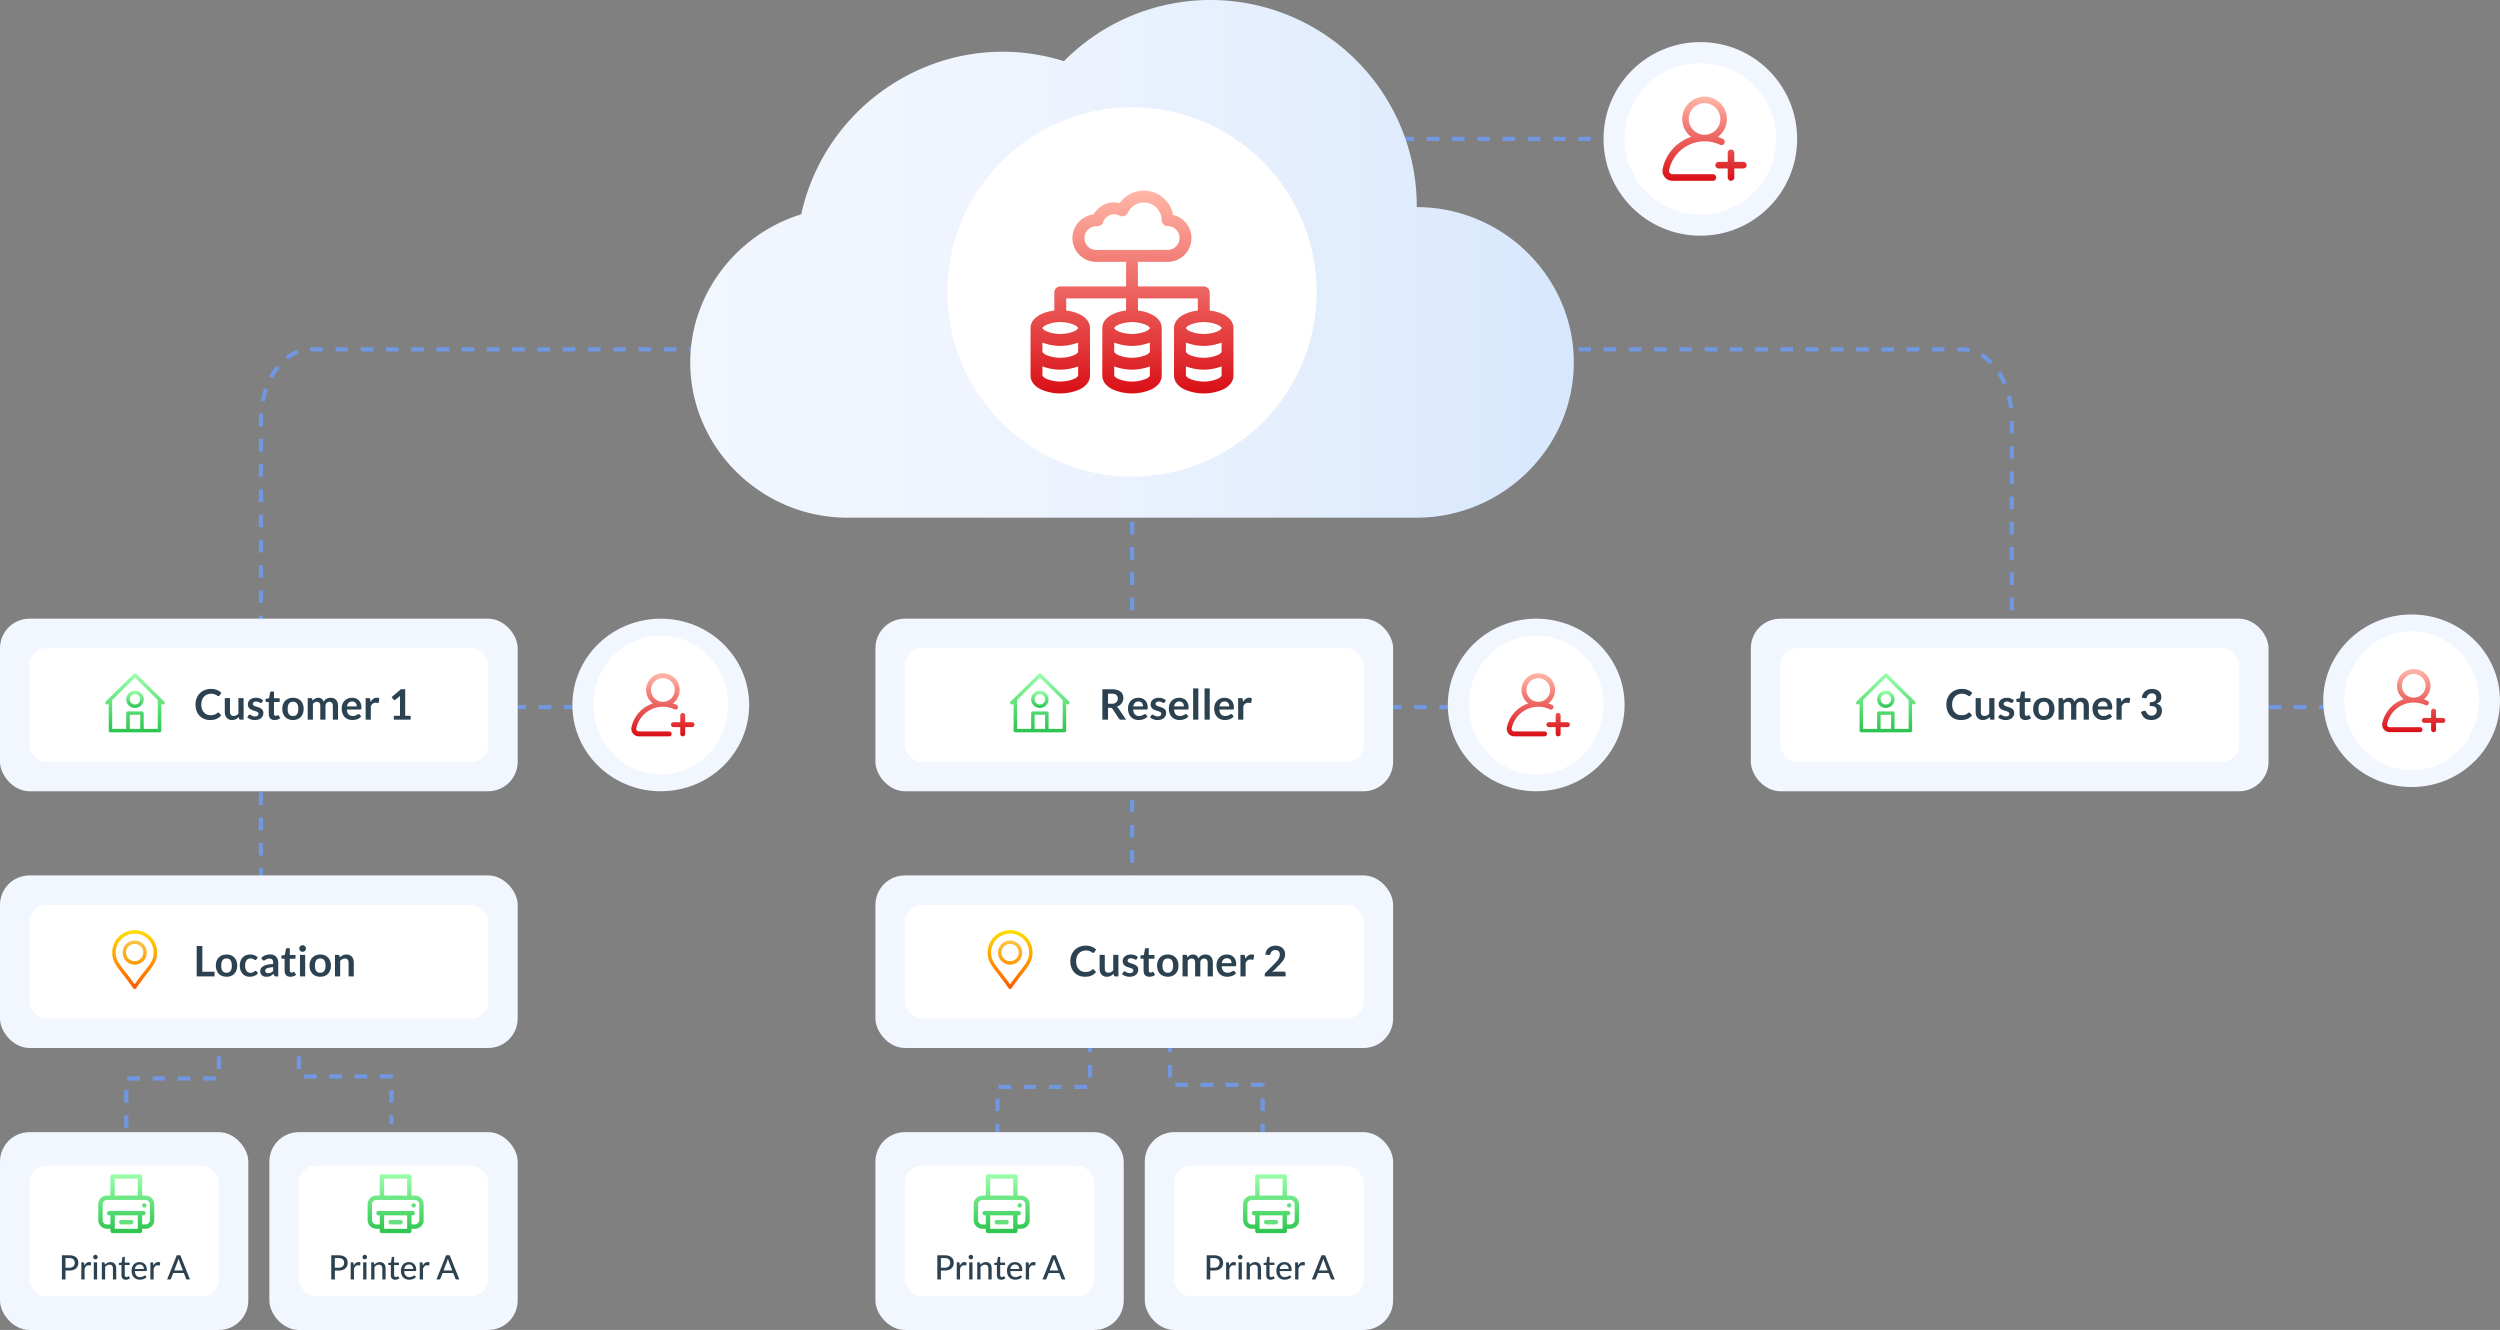 <svg width="594" height="316" fill="none" xmlns="http://www.w3.org/2000/svg"><rect width="100%" height="100%" fill="#808080" stroke="none"/><path d="M269 22v217m-159-71h37m177 0h37M333 33h53m147 135h37" stroke="#7197E1" stroke-linejoin="round" stroke-dasharray="3 3"/><path d="M62 239.273V99.776C62 90.51 67.305 83 73.837 83H195m283 80V99.776C478 90.511 472.695 83 466.163 83H345" stroke="#7197E1" stroke-miterlimit="10" stroke-dasharray="3 3"/><path d="M52 245v11.244H30V268m229-21v11.244h-22V270M71 245v10.756h22V267m185-20v10.756h22V269" stroke="#7197E1" stroke-linejoin="round" stroke-dasharray="3 3"/><path d="M336.625 49.21a49.019 49.019 0 00-30.277-45.49 49 49 0 00-53.559 10.813c-27.675-8.65-56.324 8.65-62.418 36.39C175.093 55.64 164 69.807 164 86.097 164 106.445 180.962 123 201.314 123h135.311c20.352 0 37.314-16.56 37.314-36.903S356.977 49.21 336.625 49.21z" fill="url(#paint0_linear)"/><path d="M268.971 113.238c24.222 0 43.858-19.638 43.858-43.863 0-24.225-19.636-43.863-43.858-43.863-24.222 0-43.858 19.638-43.858 43.863 0 24.225 19.636 43.863 43.858 43.863z" fill="#fff"/><path d="M290.645 74.685a9.8 9.8 0 00-3.217-.9v-4.318a1.413 1.413 0 00-1.413-1.413h-15.647v-5.836h7.063a5.65 5.65 0 001.297-11.151 7.054 7.054 0 00-5.409-5.614 7.051 7.051 0 00-7.275 2.8 5.614 5.614 0 00-6.21 2.699 5.651 5.651 0 00.663 11.267h7.063v5.835h-15.642a1.414 1.414 0 00-1.412 1.413v4.318a9.731 9.731 0 00-3.212.9c-1.574.784-2.439 1.943-2.439 3.258v11.301c0 1.32.865 2.48 2.439 3.264a11.475 11.475 0 009.254 0c1.568-.784 2.433-1.943 2.433-3.264V77.943c0-1.315-.865-2.474-2.433-3.258a9.766 9.766 0 00-3.217-.9v-2.883h14.223v2.883a9.766 9.766 0 00-3.217.9c-1.568.784-2.433 1.943-2.433 3.258v11.301c0 1.32.865 2.48 2.433 3.264a11.475 11.475 0 009.254 0c1.574-.784 2.438-1.943 2.438-3.264V77.943c0-1.315-.864-2.474-2.438-3.258a9.731 9.731 0 00-3.212-.9v-2.883h14.218v2.883a9.726 9.726 0 00-3.211.9c-1.574.784-2.439 1.943-2.439 3.258v11.301c0 1.32.865 2.48 2.439 3.264a11.47 11.47 0 009.253 0c1.568-.784 2.433-1.943 2.433-3.264V77.943c.006-1.315-.859-2.474-2.427-3.258zm-34.483 14.56c0 .051-.15.374-.871.737a8.728 8.728 0 01-6.728 0c-.721-.363-.877-.686-.877-.738v-2.208a11.681 11.681 0 008.476 0v2.208zm0-5.651c0 .052-.15.374-.871.738a8.73 8.73 0 01-6.728 0c-.721-.364-.877-.686-.877-.738v-2.209a11.682 11.682 0 008.476 0v2.209zm-.871-6.383c.721.363.871.686.871.732 0 .046-.15.375-.871.738a8.73 8.73 0 01-6.728 0c-.721-.363-.877-.686-.877-.738 0-.052.156-.37.877-.733a8.643 8.643 0 016.728 0zm17.919 12.033c0 .052-.155.375-.876.739a8.728 8.728 0 01-6.729 0c-.72-.364-.87-.687-.87-.739v-2.208a11.679 11.679 0 008.475 0v2.208zm0-5.65c0 .052-.155.374-.876.738a8.73 8.73 0 01-6.729 0c-.72-.364-.87-.686-.87-.738v-2.209a11.68 11.68 0 008.475 0v2.209zm-.876-6.383c.721.363.876.686.876.732 0 .046-.155.375-.876.738a8.73 8.73 0 01-6.729 0c-.72-.363-.87-.686-.87-.738 0-.052.15-.37.87-.733a8.651 8.651 0 016.729 0zm-11.837-17.818a2.823 2.823 0 01-2.825-2.825 2.826 2.826 0 012.825-2.826 1.504 1.504 0 001.592-.94 2.768 2.768 0 012.779-1.876c.401.022.792.131 1.147.32a1.42 1.42 0 001.6-.212c.142-.128.256-.284.337-.457a4.23 4.23 0 017.116-.901c.608.743.945 1.67.956 2.63a1.414 1.414 0 001.412 1.413 2.825 2.825 0 110 5.651l-16.939.023zm29.756 29.851c0 .052-.15.375-.871.739a8.724 8.724 0 01-6.728 0c-.726-.364-.876-.687-.876-.739v-2.208a11.679 11.679 0 008.475 0v2.208zm0-5.65c0 .052-.15.374-.871.738a8.726 8.726 0 01-6.728 0c-.726-.364-.876-.686-.876-.738v-2.209a11.68 11.68 0 008.475 0v2.209zm-.859-4.913a8.73 8.73 0 01-6.728 0c-.727-.363-.877-.686-.877-.738 0-.052.15-.37.877-.733a8.643 8.643 0 016.728 0c.721.364.871.687.871.733 0 .046-.162.375-.871.738z" fill="url(#paint1_linear)"/><path d="M404 56c12.703 0 23-10.297 23-23s-10.297-23-23-23-23 10.297-23 23 10.297 23 23 23z" fill="url(#paint2_linear)"/><path d="M404 51c9.941 0 18-8.059 18-18s-8.059-18-18-18-18 8.059-18 18 8.059 18 18 18z" fill="#fff"/><g clip-path="url(#clip0)"><g clip-path="url(#clip1)"><path d="M406.992 41.394h-9.621a.793.793 0 01-.625-.298.818.818 0 01-.166-.684c.811-3.894 4.246-6.739 8.213-6.835a5.497 5.497 0 00.416 0 8.504 8.504 0 013.478.826.781.781 0 00.671-1.411 10.11 10.11 0 00-1.175-.472 5.308 5.308 0 002.129-4.251A5.318 5.318 0 00405 22.956a5.32 5.32 0 00-5.313 5.313c0 1.738.84 3.284 2.135 4.254-1.187.39-2.3.998-3.274 1.8a10.194 10.194 0 00-3.497 5.77 2.372 2.372 0 002.32 2.863h9.621a.78.78 0 100-1.562zm-5.742-13.125a3.754 3.754 0 013.75-3.75 3.754 3.754 0 013.75 3.75 3.755 3.755 0 01-3.559 3.745 10.135 10.135 0 00-.38 0 3.755 3.755 0 01-3.561-3.745zM415 39.245a.78.78 0 01-.781.781h-2.149v2.149a.78.78 0 11-1.562 0v-2.149h-2.149a.781.781 0 010-1.562h2.149v-2.149a.781.781 0 011.562 0v2.149h2.149c.431 0 .781.35.781.781z" fill="url(#paint3_linear)"/></g></g><rect y="147" width="123" height="41" rx="7" fill="#F2F6FE"/><rect x="7" y="154" width="109" height="27" rx="4" fill="#fff"/><path d="M39.022 166.682l-6.657-6.562a.416.416 0 00-.585 0l-6.658 6.562a.407.407 0 00-.001.58.417.417 0 00.586.001l.122-.12v6.447c0 .226.185.41.414.41h11.658a.412.412 0 00.414-.41v-6.447l.123.12c.162.16.424.16.585-.001a.407.407 0 000-.58zm-5.707 6.498H30.83v-3.336h2.486v3.336zm4.172 0h-3.343v-3.746a.413.413 0 00-.414-.411h-3.315a.413.413 0 00-.415.411v3.746h-3.343v-6.854l5.415-5.337 5.415 5.337v6.854z" fill="url(#paint4_linear)"/><path d="M30 166.152c0 1.131.93 2.051 2.072 2.051s2.072-.92 2.072-2.051c0-1.13-.93-2.05-2.072-2.05-1.143 0-2.072.92-2.072 2.05zm3.315 0c0 .679-.558 1.231-1.243 1.231a1.238 1.238 0 01-1.243-1.231c0-.678.557-1.23 1.243-1.23.685 0 1.243.552 1.243 1.23z" fill="url(#paint5_linear)"/><path d="M51.844 169.295a.25.25 0 01.19.085l.53.575a2.906 2.906 0 01-1.084.835c-.427.193-.94.29-1.54.29a3.67 3.67 0 01-1.45-.275 3.188 3.188 0 01-1.096-.765 3.387 3.387 0 01-.7-1.17 4.43 4.43 0 01-.24-1.485c0-.543.09-1.04.27-1.49a3.43 3.43 0 01.76-1.17 3.41 3.41 0 011.17-.76c.457-.183.96-.275 1.51-.275.537 0 1.005.087 1.405.26.404.17.749.397 1.035.68l-.45.625a.391.391 0 01-.105.105.279.279 0 01-.17.045.393.393 0 01-.234-.09 2.469 2.469 0 00-.775-.39 2.38 2.38 0 00-.715-.09c-.34 0-.654.06-.94.18a2.09 2.09 0 00-.736.505c-.203.22-.363.488-.48.805a3.11 3.11 0 00-.17 1.06c0 .407.057.768.17 1.085.117.317.274.583.47.8a2.026 2.026 0 001.556.67c.183 0 .348-.01.495-.03.15-.02.286-.052.41-.095.126-.043.245-.098.355-.165.113-.07.225-.155.335-.255a.424.424 0 01.105-.07.247.247 0 01.12-.03zm2.8-3.425v3.26c0 .313.071.557.215.73.146.17.364.255.654.255.214 0 .414-.047.6-.14a2.15 2.15 0 00.53-.395v-3.71h1.236V171h-.755c-.16 0-.266-.075-.316-.225l-.084-.41a3.828 3.828 0 01-.33.295 1.941 1.941 0 01-.78.365 1.938 1.938 0 01-.476.055c-.28 0-.528-.047-.744-.14a1.526 1.526 0 01-.54-.405 1.792 1.792 0 01-.335-.615 2.693 2.693 0 01-.11-.79v-3.26h1.235zm7.598 1a.357.357 0 01-.105.115.29.29 0 01-.14.03.462.462 0 01-.195-.05 6.313 6.313 0 00-.235-.11 1.952 1.952 0 00-.31-.115 1.458 1.458 0 00-.405-.05c-.243 0-.435.052-.575.155a.48.48 0 00-.21.405.4.4 0 00.105.28c.073.073.168.138.285.195.12.057.255.108.405.155.15.043.303.092.46.145.157.053.31.115.46.185.15.067.283.153.4.26.12.103.215.228.285.375.073.147.11.323.11.53 0 .247-.045.475-.135.685-.09.207-.222.387-.395.54-.173.15-.388.268-.645.355a2.809 2.809 0 01-.875.125 2.72 2.72 0 01-.52-.05 2.826 2.826 0 01-.915-.33 2.154 2.154 0 01-.345-.25l.285-.47a.4.4 0 01.13-.13.364.364 0 01.19-.045.39.39 0 01.215.065c.07.043.15.09.24.14a1.429 1.429 0 00.78.205c.147 0 .272-.017.375-.05a.798.798 0 00.26-.14.494.494 0 00.15-.195.586.586 0 00.05-.235.41.41 0 00-.11-.295.901.901 0 00-.285-.2 2.405 2.405 0 00-.405-.15 30.13 30.13 0 01-.465-.15 4.899 4.899 0 01-.465-.185 1.692 1.692 0 01-.405-.275 1.283 1.283 0 01-.285-.405 1.442 1.442 0 01-.105-.58c0-.21.042-.41.125-.6.083-.19.205-.355.365-.495a1.8 1.8 0 01.605-.34 2.49 2.49 0 01.84-.13c.353 0 .675.058.965.175.29.117.532.27.725.46l-.28.445zm3.005 4.21c-.443 0-.785-.125-1.025-.375-.24-.253-.36-.602-.36-1.045v-2.865h-.52a.26.26 0 01-.175-.065c-.046-.043-.07-.108-.07-.195v-.49l.825-.135.26-1.4a.252.252 0 01.09-.155.302.302 0 01.185-.055h.64v1.615h1.35v.88h-1.35v2.78c0 .16.04.285.12.375.08.09.187.135.32.135a.6.6 0 00.325-.085c.04-.02.075-.038.105-.055.03-.02.06-.03.09-.03.037 0 .067.01.09.03a.35.35 0 01.075.08l.37.6c-.18.15-.386.263-.62.34a2.298 2.298 0 01-.725.115zm4.373-5.29a2.8 2.8 0 011.04.185c.313.123.58.298.8.525.22.227.39.503.51.83.12.327.18.692.18 1.095 0 .407-.06.773-.18 1.1-.12.327-.29.605-.51.835a2.21 2.21 0 01-.8.53 2.8 2.8 0 01-1.04.185c-.384 0-.732-.062-1.046-.185a2.256 2.256 0 01-.805-.53 2.433 2.433 0 01-.515-.835 3.173 3.173 0 01-.18-1.1c0-.403.06-.768.18-1.095.124-.327.295-.603.515-.83.224-.227.492-.402.805-.525a2.838 2.838 0 011.046-.185zm0 4.335c.426 0 .741-.143.944-.43.207-.287.31-.707.31-1.26s-.103-.975-.31-1.265c-.203-.29-.518-.435-.944-.435-.434 0-.754.147-.96.44-.207.29-.31.71-.31 1.26s.103.97.31 1.26c.206.287.526.43.96.43zm3.493.875v-5.13h.755c.16 0 .265.075.315.225l.08.38c.09-.1.183-.192.28-.275a1.666 1.666 0 011.1-.41c.323 0 .588.088.795.265.21.173.367.405.47.695a1.626 1.626 0 01.695-.735c.144-.077.295-.133.455-.17a2.21 2.21 0 01.49-.055c.284 0 .535.043.755.13.22.087.405.213.555.38.15.167.263.37.34.61.08.24.12.515.12.825V171h-1.235v-3.265c0-.327-.072-.572-.215-.735-.143-.167-.353-.25-.63-.25a.856.856 0 00-.64.255.852.852 0 00-.19.305 1.21 1.21 0 00-.07.425V171h-1.24v-3.265c0-.343-.07-.593-.21-.75-.137-.157-.34-.235-.61-.235a.988.988 0 00-.5.135 1.664 1.664 0 00-.43.36V171h-1.235zm10.538-5.21c.323 0 .62.052.89.155.273.103.508.255.705.455.197.197.35.44.46.73a2.738 2.738 0 01.15 1.22.34.34 0 01-.045.145.19.19 0 01-.085.075.424.424 0 01-.14.02h-3.17c.037.527.178.913.425 1.16.247.247.573.37.98.37.2 0 .372-.023.515-.07a2.3 2.3 0 00.38-.155c.11-.057.205-.108.285-.155a.488.488 0 01.24-.07c.05 0 .093.01.13.03.037.02.068.048.095.085l.36.45c-.137.16-.29.295-.46.405a2.733 2.733 0 01-1.1.395c-.19.027-.375.04-.555.04-.357 0-.688-.058-.995-.175a2.272 2.272 0 01-.8-.525 2.49 2.49 0 01-.535-.86 3.347 3.347 0 01-.195-1.19c0-.35.057-.678.17-.985.113-.31.275-.578.485-.805.213-.23.472-.412.775-.545.307-.133.652-.2 1.035-.2zm.025.885c-.36 0-.642.102-.845.305-.203.203-.333.492-.39.865h2.32c0-.16-.022-.31-.065-.45a1.046 1.046 0 00-.2-.375.918.918 0 00-.34-.25 1.137 1.137 0 00-.48-.095zM86.873 171v-5.13h.725c.127 0 .215.023.265.07.05.047.083.127.1.24l.075.62a2.42 2.42 0 01.645-.75 1.36 1.36 0 01.83-.275c.253 0 .463.058.63.175l-.16.925a.204.204 0 01-.065.13.234.234 0 01-.135.035.859.859 0 01-.205-.035 1.388 1.388 0 00-.345-.035 1.04 1.04 0 00-.66.215c-.183.14-.338.347-.465.62V171h-1.235zm6.7-.925h1.466v-4.215c0-.163.004-.335.014-.515l-1.04.87a.355.355 0 01-.135.075.451.451 0 01-.314-.02.365.365 0 01-.12-.1l-.39-.535 2.204-1.875h1.016v6.315h1.3V171h-4v-.925z" fill="#2C4251"/><rect y="208" width="123" height="41" rx="7" fill="#F2F6FE"/><rect x="7" y="215" width="109" height="27" rx="4" fill="#fff"/><g clip-path="url(#clip2)"><path d="M32 229.203a2.874 2.874 0 002.871-2.871A2.874 2.874 0 0032 223.461a2.874 2.874 0 00-2.871 2.871A2.874 2.874 0 0032 229.203zm0-4.922c1.13 0 2.05.92 2.05 2.051 0 1.131-.92 2.051-2.05 2.051s-2.05-.92-2.05-2.051c0-1.131.92-2.051 2.05-2.051z" fill="url(#paint6_linear)"/><path d="M31.663 234.824a.41.41 0 00.674 0c.98-1.414 1.834-2.505 2.52-3.382 1.596-2.041 2.475-3.166 2.475-5.11A5.338 5.338 0 0032 221a5.338 5.338 0 00-5.332 5.332c0 1.946.873 3.062 2.459 5.088.688.88 1.545 1.975 2.536 3.404zM32 221.82a4.517 4.517 0 014.512 4.512c0 1.661-.77 2.645-2.302 4.605a74.178 74.178 0 00-2.21 2.938 74.256 74.256 0 00-2.227-2.96c-1.521-1.944-2.285-2.92-2.285-4.583A4.517 4.517 0 0132 221.82z" fill="url(#paint7_linear)"/></g><path d="M48.075 230.89h2.895V232h-4.24v-7.23h1.345v6.12zm5.755-4.1c.384 0 .73.062 1.04.185.314.123.58.298.8.525.22.227.39.503.51.83.12.327.18.692.18 1.095 0 .407-.06.773-.18 1.1-.12.327-.29.605-.51.835-.22.23-.486.407-.8.53-.31.123-.656.185-1.04.185-.383 0-.731-.062-1.044-.185a2.255 2.255 0 01-.806-.53 2.432 2.432 0 01-.514-.835 3.173 3.173 0 01-.18-1.1c0-.403.06-.768.18-1.095.123-.327.294-.603.514-.83.224-.227.492-.402.806-.525a2.837 2.837 0 011.044-.185zm0 4.335c.427 0 .742-.143.946-.43.206-.287.31-.707.31-1.26s-.104-.975-.31-1.265c-.204-.29-.519-.435-.946-.435-.433 0-.753.147-.96.44-.206.29-.31.71-.31 1.26s.104.97.31 1.26c.207.287.527.43.96.43zm7.1-3.17a.573.573 0 01-.11.11c-.034.027-.084.04-.15.04a.347.347 0 01-.186-.055 3.453 3.453 0 00-.215-.13 1.418 1.418 0 00-.725-.19c-.217 0-.407.04-.57.12-.163.077-.3.188-.41.335a1.549 1.549 0 00-.24.535 2.83 2.83 0 00-.08.705c0 .273.028.517.085.73.06.213.145.393.255.54.11.143.243.253.4.33.157.073.333.11.53.11s.355-.023.475-.07c.123-.05.227-.103.31-.16a6.84 6.84 0 00.215-.16.33.33 0 01.21-.075c.1 0 .175.038.225.115l.355.45a2.3 2.3 0 01-.445.405 2.56 2.56 0 01-.5.26 2.62 2.62 0 01-.53.135c-.183.027-.365.04-.545.04-.317 0-.615-.058-.895-.175a2.139 2.139 0 01-.735-.52 2.554 2.554 0 01-.495-.83c-.12-.33-.18-.705-.18-1.125 0-.377.053-.725.16-1.045.11-.323.27-.602.48-.835.21-.237.47-.422.78-.555.31-.133.667-.2 1.07-.2.383 0 .718.062 1.005.185.29.123.55.3.78.53l-.325.45zM66.11 232h-.555a.628.628 0 01-.275-.05c-.067-.037-.117-.108-.15-.215l-.11-.365c-.13.117-.259.22-.385.31-.124.087-.252.16-.385.22-.134.06-.275.105-.425.135a2.56 2.56 0 01-.5.045 2.01 2.01 0 01-.6-.085 1.343 1.343 0 01-.475-.265 1.212 1.212 0 01-.305-.435 1.543 1.543 0 01-.11-.605c0-.193.05-.383.15-.57.103-.19.273-.36.51-.51.236-.153.551-.28.945-.38.393-.1.881-.157 1.465-.17v-.3c0-.343-.074-.597-.22-.76-.144-.167-.354-.25-.63-.25a1.522 1.522 0 00-.85.23 16.12 16.12 0 01-.27.155.55.55 0 01-.275.07.36.36 0 01-.215-.065.512.512 0 01-.145-.16l-.225-.395c.59-.54 1.301-.81 2.135-.81.3 0 .566.05.8.15a1.67 1.67 0 01.97 1.035c.086.243.13.51.13.8V232zm-2.4-.77c.126 0 .243-.012.35-.035a1.27 1.27 0 00.3-.105c.096-.047.188-.103.275-.17.09-.07.18-.152.27-.245v-.865a6.52 6.52 0 00-.905.095c-.24.043-.434.1-.58.17a.771.771 0 00-.315.245.552.552 0 00-.09.305c0 .217.063.372.19.465.13.093.298.14.505.14zm5.3.85c-.444 0-.786-.125-1.026-.375-.24-.253-.36-.602-.36-1.045v-2.865h-.52a.26.26 0 01-.175-.065c-.047-.043-.07-.108-.07-.195v-.49l.825-.135.26-1.4a.252.252 0 01.09-.155.302.302 0 01.185-.055h.64v1.615h1.35v.88h-1.35v2.78c0 .16.04.285.12.375.08.09.187.135.32.135a.6.6 0 00.325-.085c.04-.02.075-.038.105-.055.03-.02.06-.03.09-.03.037 0 .067.01.09.03a.355.355 0 01.075.08l.37.6c-.18.15-.387.263-.62.34a2.298 2.298 0 01-.725.115zm3.496-5.21V232h-1.235v-5.13h1.235zm.185-1.495a.702.702 0 01-.065.3.809.809 0 01-.175.245.824.824 0 01-.25.17.803.803 0 01-.615 0 .841.841 0 01-.415-.415.804.804 0 010-.61.773.773 0 01.415-.415.755.755 0 01.615 0 .76.76 0 01.25.165.784.784 0 01.24.56zm3.405 1.415a2.8 2.8 0 011.04.185c.313.123.58.298.8.525.22.227.39.503.51.83.12.327.18.692.18 1.095 0 .407-.06.773-.18 1.1-.12.327-.29.605-.51.835a2.21 2.21 0 01-.8.53c-.31.123-.657.185-1.04.185s-.732-.062-1.045-.185a2.256 2.256 0 01-.805-.53 2.432 2.432 0 01-.515-.835 3.173 3.173 0 01-.18-1.1c0-.403.06-.768.18-1.095.123-.327.295-.603.515-.83.223-.227.492-.402.805-.525a2.838 2.838 0 011.045-.185zm0 4.335c.427 0 .742-.143.945-.43.207-.287.31-.707.31-1.26s-.103-.975-.31-1.265c-.203-.29-.518-.435-.945-.435-.433 0-.753.147-.96.44-.207.29-.31.71-.31 1.26s.103.97.31 1.26c.207.287.527.43.96.43zm3.494.875v-5.13h.755c.16 0 .265.075.315.225l.085.405a2.391 2.391 0 01.69-.515 1.91 1.91 0 01.415-.145c.146-.033.306-.05.48-.05.28 0 .528.048.745.145.216.093.396.227.54.4.146.17.256.375.33.615.076.237.115.498.115.785V232h-1.235v-3.265c0-.313-.074-.555-.22-.725-.144-.173-.36-.26-.65-.26-.214 0-.414.048-.6.145a2.15 2.15 0 00-.53.395V232H79.59z" fill="#2C4251"/><rect y="269" width="59" height="47" rx="7" fill="#F2F6FE"/><rect x="7" y="277" width="45" height="31" rx="4" fill="#fff"/><path d="M31.174 289.871h-2.34a.52.52 0 00-.521.522.523.523 0 00.52.522h2.34a.52.52 0 00.521-.522.522.522 0 00-.52-.522zm3.119-3.988a.515.515 0 00-.481.322.524.524 0 00.38.712.525.525 0 00.533-.222.524.524 0 00-.432-.812zm-3.12 3.988h-2.34a.52.52 0 00-.52.522.523.523 0 00.52.522h2.34a.52.52 0 00.521-.522.522.522 0 00-.52-.522zm0 0h-2.34a.52.52 0 00-.52.522.523.523 0 00.52.522h2.34a.52.52 0 00.521-.522.522.522 0 00-.52-.522z" fill="#63E17D"/><path d="M34.58 284.058h-.806v-4.536a.527.527 0 00-.52-.522h-6.507a.527.527 0 00-.521.522v4.536h-.798a2.08 2.08 0 00-2.08 2.094v3.719a2.088 2.088 0 002.08 2.085h.805v.522a.522.522 0 00.52.522h6.507a.52.52 0 00.52-.522v-.522h.806c.513 0 1.008-.19 1.39-.534a2.09 2.09 0 00.679-1.329v-3.941a2.087 2.087 0 00-2.076-2.094zm-7.306-4.008h5.46v4.008h-5.46v-4.008zm5.46 11.906h-5.46v-3.194h5.46v3.194zm1.845-1.041h-.805v-2.153h.285a.52.52 0 00.52-.522.522.522 0 00-.52-.522h-8.113a.52.52 0 00-.52.522.524.524 0 00.52.522h.287v2.174h-.805a1.042 1.042 0 01-1.041-1.043v-3.741a1.044 1.044 0 011.04-1.041h9.152a1.044 1.044 0 011.041 1.041v3.719a1.045 1.045 0 01-1.04 1.044z" fill="url(#paint8_linear)"/><path d="M16.448 301.212c.216 0 .405-.028.568-.084.165-.056.303-.135.412-.236a1 1 0 00.252-.368c.056-.144.084-.303.084-.476 0-.349-.11-.624-.328-.824-.216-.2-.545-.3-.988-.3h-.888v2.288h.888zm0-2.956c.368 0 .688.043.96.128s.497.207.676.364c.179.155.31.343.396.564.088.221.132.467.132.736 0 .269-.047.517-.14.744-.093.224-.23.417-.412.58a1.905 1.905 0 01-.68.38c-.27.088-.58.132-.932.132h-.888V304h-.852v-5.744h1.74zm3.61 2.46c.13-.267.287-.476.471-.628a1.01 1.01 0 01.664-.228c.088 0 .171.011.248.032.08.019.15.048.208.088l-.052.588c-.018.072-.062.108-.132.108a1.1 1.1 0 01-.168-.02 1.143 1.143 0 00-.24-.024.92.92 0 00-.332.056.76.76 0 00-.26.16 1.061 1.061 0 00-.2.26 2.473 2.473 0 00-.164.348V304h-.78v-4.064h.448c.086 0 .143.016.172.048.032.029.055.083.068.16l.048.572zm3.01-.78V304h-.78v-4.064h.78zm.147-1.256a.511.511 0 01-.044.208.552.552 0 01-.292.288.548.548 0 01-.412 0 .623.623 0 01-.172-.116.637.637 0 01-.116-.172.558.558 0 010-.416.556.556 0 01.288-.288.516.516 0 01.412 0 .478.478 0 01.172.116.521.521 0 01.164.38zm1.713 1.82c.088-.093.18-.179.276-.256a1.688 1.688 0 01.652-.324c.126-.032.26-.048.4-.048.224 0 .42.037.588.112.171.075.314.18.428.316.115.133.202.295.26.484.06.189.088.399.088.628V304h-.784v-2.588c0-.291-.066-.516-.2-.676-.133-.163-.337-.244-.612-.244-.2 0-.388.048-.564.144a1.837 1.837 0 00-.484.384V304h-.78v-4.064h.468c.11 0 .178.052.204.156l.06.408zm4.962 3.564c-.328 0-.581-.092-.76-.276-.176-.184-.264-.447-.264-.788v-2.432h-.472a.174.174 0 01-.116-.04c-.029-.029-.044-.072-.044-.128v-.316l.66-.092.176-1.212a.189.189 0 01.06-.104.18.18 0 01.12-.04h.396V300h1.152v.568h-1.152v2.38c0 .16.039.28.116.36a.42.42 0 00.304.116.526.526 0 00.184-.028.886.886 0 00.136-.06c.038-.024.07-.045.096-.064a.128.128 0 01.072-.028c.027 0 .047.007.06.02a.174.174 0 01.048.056l.232.376c-.128.117-.28.208-.456.272a1.591 1.591 0 01-.548.096zm4.295-2.548a1.28 1.28 0 00-.068-.428.946.946 0 00-.192-.34.877.877 0 00-.312-.224 1.06 1.06 0 00-.424-.08c-.328 0-.586.095-.776.284-.186.189-.305.452-.356.788h2.128zm.644 1.904a1.592 1.592 0 01-.332.292 1.98 1.98 0 01-.4.196 2.39 2.39 0 01-.44.112 2.788 2.788 0 01-.444.036c-.28 0-.54-.047-.78-.14a1.794 1.794 0 01-.62-.416 1.964 1.964 0 01-.408-.68 2.806 2.806 0 01-.144-.936c0-.283.044-.545.132-.788.088-.245.214-.459.376-.64.166-.181.367-.324.604-.428.238-.104.504-.156.8-.156.248 0 .476.041.684.124.211.08.392.197.544.352.152.155.271.345.356.572.088.227.132.485.132.776 0 .12-.013.201-.04.244-.026.04-.076.06-.148.06h-2.664c.008.243.043.455.104.636.062.179.146.328.252.448.11.12.239.209.388.268.15.059.316.088.5.088.174 0 .323-.02.448-.06a2.26 2.26 0 00.56-.26.33.33 0 01.168-.06.17.17 0 01.148.072l.224.288zm1.635-2.704c.13-.267.288-.476.472-.628.184-.152.405-.228.664-.228.088 0 .17.011.248.032a.62.62 0 01.208.088l-.052.588c-.019.072-.063.108-.132.108-.038 0-.094-.007-.168-.02a1.145 1.145 0 00-.24-.024.92.92 0 00-.332.056.76.76 0 00-.26.16 1.059 1.059 0 00-.2.26 2.462 2.462 0 00-.164.348V304h-.78v-4.064h.448c.085 0 .142.016.172.048.032.029.054.083.068.16l.048.572zm6.991 1.144l-.852-2.228a4.966 4.966 0 01-.184-.576c-.029.115-.06.221-.092.32a3.7 3.7 0 01-.088.264l-.848 2.22h2.064zM45.14 304h-.656a.293.293 0 01-.184-.056.311.311 0 01-.104-.144l-.508-1.332h-2.532l-.508 1.332a.338.338 0 01-.104.14.288.288 0 01-.184.06h-.656l2.288-5.744h.86L45.14 304z" fill="#2C4251"/><rect x="64" y="269" width="59" height="47" rx="7" fill="#F2F6FE"/><rect x="71" y="277" width="45" height="31" rx="4" fill="#fff"/><path d="M95.174 289.871h-2.34a.52.52 0 00-.522.522.523.523 0 00.521.522h2.34a.52.52 0 00.521-.522.522.522 0 00-.52-.522zm3.119-3.988a.515.515 0 00-.481.322.524.524 0 00.38.712.525.525 0 00.534-.222.524.524 0 00-.433-.812zm-3.12 3.988h-2.34a.52.52 0 00-.52.522.523.523 0 00.52.522h2.34a.52.52 0 00.521-.522.522.522 0 00-.52-.522zm0 0h-2.34a.52.52 0 00-.52.522.523.523 0 00.52.522h2.34a.52.52 0 00.521-.522.522.522 0 00-.52-.522z" fill="#63E17D"/><path d="M98.58 284.058h-.806v-4.536a.527.527 0 00-.52-.522h-6.507a.527.527 0 00-.521.522v4.536h-.798a2.08 2.08 0 00-2.08 2.094v3.719a2.088 2.088 0 002.08 2.085h.805v.522a.522.522 0 00.52.522h6.507a.52.52 0 00.52-.522v-.522h.806c.513 0 1.008-.19 1.39-.534a2.09 2.09 0 00.679-1.329v-3.941a2.083 2.083 0 00-.605-1.478 2.093 2.093 0 00-1.47-.616zm-7.306-4.008h5.46v4.008h-5.46v-4.008zm5.46 11.906h-5.46v-3.194h5.46v3.194zm1.845-1.041h-.805v-2.153h.285a.52.52 0 00.52-.522.522.522 0 00-.52-.522h-8.113a.52.52 0 00-.52.522.524.524 0 00.52.522h.287v2.174h-.805a1.042 1.042 0 01-1.041-1.043v-3.741a1.044 1.044 0 011.04-1.041h9.152a1.044 1.044 0 011.041 1.041v3.719a1.045 1.045 0 01-1.04 1.044z" fill="url(#paint9_linear)"/><path d="M80.448 301.212c.216 0 .405-.028.568-.084.165-.056.303-.135.412-.236a1 1 0 00.252-.368c.056-.144.084-.303.084-.476 0-.349-.11-.624-.328-.824-.216-.2-.545-.3-.988-.3h-.888v2.288h.888zm0-2.956c.368 0 .688.043.96.128s.497.207.676.364c.179.155.31.343.396.564.088.221.132.467.132.736 0 .269-.047.517-.14.744-.093.224-.23.417-.412.58a1.905 1.905 0 01-.68.38c-.27.088-.58.132-.932.132h-.888V304h-.852v-5.744h1.74zm3.61 2.46c.13-.267.287-.476.471-.628a1.01 1.01 0 01.664-.228c.088 0 .171.011.248.032.08.019.15.048.208.088l-.052.588c-.018.072-.062.108-.132.108a1.1 1.1 0 01-.168-.02 1.143 1.143 0 00-.24-.024.92.92 0 00-.332.056.76.76 0 00-.26.16 1.061 1.061 0 00-.2.26 2.473 2.473 0 00-.164.348V304h-.78v-4.064h.448c.086 0 .143.016.172.048.032.029.055.083.068.16l.048.572zm3.01-.78V304h-.78v-4.064h.78zm.147-1.256a.511.511 0 01-.044.208.552.552 0 01-.292.288.548.548 0 01-.412 0 .623.623 0 01-.172-.116.637.637 0 01-.116-.172.558.558 0 010-.416.556.556 0 01.288-.288.516.516 0 01.412 0 .478.478 0 01.172.116.521.521 0 01.164.38zm1.713 1.82c.088-.093.18-.179.276-.256a1.688 1.688 0 01.652-.324c.126-.032.26-.048.4-.048.224 0 .42.037.588.112.171.075.314.18.428.316.115.133.202.295.26.484.06.189.088.399.088.628V304h-.784v-2.588c0-.291-.066-.516-.2-.676-.133-.163-.337-.244-.612-.244-.2 0-.388.048-.564.144a1.837 1.837 0 00-.484.384V304h-.78v-4.064h.468c.11 0 .178.052.204.156l.06.408zm4.962 3.564c-.328 0-.581-.092-.76-.276-.176-.184-.264-.447-.264-.788v-2.432h-.472a.174.174 0 01-.116-.04c-.029-.029-.044-.072-.044-.128v-.316l.66-.092.176-1.212a.189.189 0 01.06-.104.18.18 0 01.12-.04h.396V300h1.152v.568h-1.152v2.38c0 .16.039.28.116.36a.42.42 0 00.304.116.526.526 0 00.184-.028.886.886 0 00.136-.06c.038-.024.07-.045.096-.064a.128.128 0 01.072-.028c.027 0 .047.007.06.02a.174.174 0 01.048.056l.232.376c-.128.117-.28.208-.456.272a1.591 1.591 0 01-.548.096zm4.295-2.548a1.28 1.28 0 00-.068-.428.946.946 0 00-.192-.34.877.877 0 00-.312-.224 1.06 1.06 0 00-.424-.08c-.328 0-.586.095-.776.284-.186.189-.305.452-.356.788h2.128zm.644 1.904a1.592 1.592 0 01-.332.292 1.98 1.98 0 01-.4.196 2.39 2.39 0 01-.44.112 2.788 2.788 0 01-.444.036c-.28 0-.54-.047-.78-.14a1.794 1.794 0 01-.62-.416 1.964 1.964 0 01-.408-.68 2.806 2.806 0 01-.144-.936c0-.283.044-.545.132-.788.088-.245.214-.459.376-.64.166-.181.367-.324.604-.428.238-.104.504-.156.8-.156.248 0 .476.041.684.124.211.08.392.197.544.352.152.155.271.345.356.572.088.227.132.485.132.776 0 .12-.013.201-.04.244-.026.04-.076.06-.148.06h-2.664c.008.243.043.455.104.636.062.179.146.328.252.448.11.12.239.209.388.268.15.059.316.088.5.088.174 0 .323-.02.448-.06a2.26 2.26 0 00.56-.26.33.33 0 01.168-.06.17.17 0 01.148.072l.224.288zm1.635-2.704c.13-.267.288-.476.472-.628.184-.152.405-.228.664-.228.088 0 .17.011.248.032.08.019.149.048.208.088l-.052.588c-.019.072-.063.108-.132.108-.038 0-.094-.007-.168-.02a1.149 1.149 0 00-.24-.024.916.916 0 00-.332.056.757.757 0 00-.26.16 1.035 1.035 0 00-.2.26 2.356 2.356 0 00-.164.348V304h-.78v-4.064h.448c.085 0 .142.016.172.048.032.029.054.083.068.16l.048.572zm6.991 1.144l-.852-2.228a5.168 5.168 0 01-.184-.576c-.029.115-.06.221-.092.32a3.257 3.257 0 01-.088.264l-.848 2.22h2.064zm1.684 2.14h-.656a.294.294 0 01-.184-.056.316.316 0 01-.104-.144l-.508-1.332h-2.532l-.508 1.332a.33.33 0 01-.104.14.287.287 0 01-.184.06h-.656l2.288-5.744h.86l2.288 5.744z" fill="#2C4251"/><path d="M157 188c11.598 0 21-9.178 21-20.5s-9.402-20.5-21-20.5-21 9.178-21 20.5 9.402 20.5 21 20.5z" fill="url(#paint10_linear)"/><path d="M157 184c8.837 0 16-7.387 16-16.5s-7.163-16.5-16-16.5-16 7.387-16 16.5 7.163 16.5 16 16.5z" fill="#fff"/><g clip-path="url(#clip3)"><path d="M158.994 173.785h-7.216a.594.594 0 01-.469-.223.613.613 0 01-.124-.513c.608-2.921 3.185-5.054 6.16-5.126a3.968 3.968 0 00.312 0 6.378 6.378 0 012.609.619.585.585 0 10.503-1.058 7.73 7.73 0 00-.882-.354 3.982 3.982 0 00-2.387-7.173 3.988 3.988 0 00-3.984 3.984 3.98 3.98 0 001.6 3.191 7.627 7.627 0 00-5.078 5.678 1.782 1.782 0 001.74 2.147h7.216a.586.586 0 100-1.172zm-4.307-9.844a2.816 2.816 0 012.813-2.812 2.815 2.815 0 012.812 2.812 2.815 2.815 0 01-2.669 2.809l-.143-.001-.142.001a2.816 2.816 0 01-2.671-2.809zM165 172.174a.586.586 0 01-.586.586h-1.611v1.611a.586.586 0 01-1.172 0v-1.611h-1.611a.586.586 0 010-1.172h1.611v-1.611a.586.586 0 111.172 0v1.611h1.611c.324 0 .586.262.586.586z" fill="url(#paint11_linear)"/></g><rect x="208" y="147" width="123" height="41" rx="7" fill="#F2F6FE"/><rect x="215" y="154" width="109" height="27" rx="4" fill="#fff"/><path d="M254.022 166.682l-6.657-6.562a.416.416 0 00-.585 0l-6.658 6.562a.407.407 0 00-.001.58.417.417 0 00.586.001l.122-.12v6.447c0 .226.185.41.414.41h11.658a.413.413 0 00.415-.41v-6.447l.121.12c.163.16.425.16.587-.001a.408.408 0 00-.002-.58zm-5.707 6.498h-2.486v-3.336h2.486v3.336zm4.172 0h-3.343v-3.746a.412.412 0 00-.414-.411h-3.315a.413.413 0 00-.415.411v3.746h-3.342v-6.854l5.414-5.337 5.415 5.337v6.854z" fill="url(#paint12_linear)"/><path d="M245 166.152c0 1.131.929 2.051 2.072 2.051 1.142 0 2.072-.92 2.072-2.051 0-1.13-.93-2.05-2.072-2.05-1.143 0-2.072.92-2.072 2.05zm3.315 0c0 .679-.558 1.231-1.243 1.231a1.238 1.238 0 01-1.243-1.231c0-.678.557-1.23 1.243-1.23.685 0 1.243.552 1.243 1.23z" fill="url(#paint13_linear)"/><path d="M263.265 168.175V171h-1.345v-7.23h2.205c.493 0 .915.052 1.265.155.353.1.641.242.865.425.226.183.391.403.495.66.106.253.16.533.16.84 0 .243-.037.473-.11.69a2.028 2.028 0 01-.81 1.055 2.6 2.6 0 01-.675.32c.17.097.316.235.44.415l1.81 2.67h-1.21a.6.6 0 01-.3-.07.61.61 0 01-.205-.2l-1.52-2.315a.528.528 0 00-.19-.185.638.638 0 00-.3-.055h-.575zm0-.965h.84c.253 0 .473-.032.66-.095.19-.063.345-.15.465-.26.123-.113.215-.247.275-.4.06-.153.09-.322.09-.505 0-.367-.122-.648-.365-.845-.24-.197-.609-.295-1.105-.295h-.86v2.4zm7.212-1.42c.324 0 .62.052.89.155.274.103.509.255.705.455.197.197.35.44.46.73a2.738 2.738 0 01.15 1.22.322.322 0 01-.045.145.189.189 0 01-.085.075.42.42 0 01-.14.02h-3.17c.037.527.179.913.425 1.16.247.247.574.37.98.37.2 0 .372-.023.515-.07.147-.047.274-.098.38-.155.11-.057.205-.108.285-.155a.492.492 0 01.24-.07.266.266 0 01.225.115l.36.45c-.136.16-.29.295-.46.405a2.725 2.725 0 01-1.1.395c-.19.027-.375.04-.555.04-.356 0-.688-.058-.995-.175a2.281 2.281 0 01-.8-.525 2.501 2.501 0 01-.535-.86 3.347 3.347 0 01-.195-1.19c0-.35.057-.678.17-.985.114-.31.275-.578.485-.805.214-.23.472-.412.775-.545.307-.133.652-.2 1.035-.2zm.025.885c-.36 0-.641.102-.845.305-.203.203-.333.492-.39.865h2.32c0-.16-.021-.31-.065-.45a1.041 1.041 0 00-.2-.375.916.916 0 00-.34-.25 1.132 1.132 0 00-.48-.095zm6.242.195a.35.35 0 01-.105.115.29.29 0 01-.14.03.462.462 0 01-.195-.05 6.55 6.55 0 00-.235-.11 1.94 1.94 0 00-.31-.115 1.455 1.455 0 00-.405-.05c-.243 0-.435.052-.575.155a.48.48 0 00-.21.405.4.4 0 00.105.28c.073.073.168.138.285.195.12.057.255.108.405.155.15.043.303.092.46.145.157.053.31.115.46.185.15.067.283.153.4.26.12.103.215.228.285.375.073.147.11.323.11.53 0 .247-.045.475-.135.685-.09.207-.222.387-.395.54-.173.15-.388.268-.645.355a2.808 2.808 0 01-.875.125 2.72 2.72 0 01-.52-.05 2.826 2.826 0 01-.915-.33 2.154 2.154 0 01-.345-.25l.285-.47c.037-.057.08-.1.13-.13a.364.364 0 01.19-.045.39.39 0 01.215.065c.07.043.15.09.24.14a1.426 1.426 0 00.78.205c.147 0 .272-.017.375-.05a.798.798 0 00.26-.14.494.494 0 00.15-.195.59.59 0 00.05-.235.411.411 0 00-.11-.295.901.901 0 00-.285-.2 2.424 2.424 0 00-.405-.15 30.13 30.13 0 01-.465-.15 4.836 4.836 0 01-.465-.185 1.692 1.692 0 01-.405-.275 1.274 1.274 0 01-.285-.405 1.442 1.442 0 01-.105-.58c0-.21.042-.41.125-.6.083-.19.205-.355.365-.495.163-.143.365-.257.605-.34.243-.087.523-.13.84-.13.353 0 .675.058.965.175.29.117.532.27.725.46l-.28.445zm3.44-1.08c.324 0 .62.052.89.155.274.103.509.255.705.455.197.197.35.44.46.73a2.738 2.738 0 01.15 1.22.322.322 0 01-.045.145.189.189 0 01-.085.075.42.42 0 01-.14.02h-3.17c.037.527.179.913.425 1.16.247.247.574.37.98.37.2 0 .372-.023.515-.07.147-.047.274-.098.38-.155.11-.057.205-.108.285-.155a.492.492 0 01.24-.07.266.266 0 01.225.115l.36.45c-.136.16-.29.295-.46.405a2.725 2.725 0 01-1.1.395c-.19.027-.375.04-.555.04-.356 0-.688-.058-.995-.175a2.281 2.281 0 01-.8-.525 2.501 2.501 0 01-.535-.86 3.347 3.347 0 01-.195-1.19c0-.35.057-.678.17-.985.114-.31.275-.578.485-.805.214-.23.472-.412.775-.545.307-.133.652-.2 1.035-.2zm.025.885c-.36 0-.641.102-.845.305-.203.203-.333.492-.39.865h2.32c0-.16-.021-.31-.065-.45a1.041 1.041 0 00-.2-.375.916.916 0 00-.34-.25 1.132 1.132 0 00-.48-.095zm4.512-3.105V171h-1.235v-7.43h1.235zm2.715 0V171h-1.235v-7.43h1.235zm3.52 2.22c.323 0 .62.052.89.155.273.103.508.255.705.455.196.197.35.44.46.73a2.738 2.738 0 01.15 1.22.35.35 0 01-.045.145.194.194 0 01-.085.075.428.428 0 01-.14.02h-3.17c.036.527.178.913.425 1.16.246.247.573.37.98.37.2 0 .371-.023.515-.07.146-.047.273-.098.38-.155.11-.057.205-.108.285-.155a.486.486 0 01.24-.07c.05 0 .093.01.13.03.036.02.068.048.095.085l.36.45c-.137.16-.29.295-.46.405-.17.107-.349.193-.535.26a3.038 3.038 0 01-.565.135c-.19.027-.375.04-.555.04-.357 0-.689-.058-.995-.175a2.263 2.263 0 01-.8-.525 2.486 2.486 0 01-.535-.86 3.347 3.347 0 01-.195-1.19c0-.35.056-.678.17-.985.113-.31.275-.578.485-.805.213-.23.471-.412.775-.545.306-.133.651-.2 1.035-.2zm.025.885c-.36 0-.642.102-.845.305-.204.203-.334.492-.39.865h2.32c0-.16-.022-.31-.065-.45a1.057 1.057 0 00-.2-.375.924.924 0 00-.34-.25 1.139 1.139 0 00-.48-.095zm3.197 4.325v-5.13h.725c.126 0 .215.023.265.07.05.047.083.127.1.24l.075.62a2.42 2.42 0 01.645-.75c.246-.183.523-.275.83-.275.253 0 .463.058.63.175l-.16.925a.204.204 0 01-.065.13.237.237 0 01-.135.035.854.854 0 01-.205-.035 1.391 1.391 0 00-.345-.035 1.04 1.04 0 00-.66.215c-.184.14-.339.347-.465.62V171h-1.235z" fill="#2C4251"/><rect x="208" y="208" width="123" height="41" rx="7" fill="#F2F6FE"/><rect x="215" y="215" width="109" height="27" rx="4" fill="#fff"/><g clip-path="url(#clip4)"><path d="M240 229.203a2.874 2.874 0 002.871-2.871 2.874 2.874 0 00-2.871-2.871 2.874 2.874 0 00-2.871 2.871 2.874 2.874 0 002.871 2.871zm0-4.922c1.131 0 2.051.92 2.051 2.051 0 1.131-.92 2.051-2.051 2.051a2.053 2.053 0 01-2.051-2.051c0-1.131.92-2.051 2.051-2.051z" fill="url(#paint14_linear)"/><path d="M239.663 234.824a.412.412 0 00.674 0c.981-1.414 1.834-2.505 2.519-3.382 1.597-2.041 2.476-3.166 2.476-5.11A5.338 5.338 0 00240 221a5.338 5.338 0 00-5.332 5.332c0 1.946.873 3.062 2.459 5.088.688.88 1.545 1.975 2.536 3.404zM240 221.82a4.517 4.517 0 014.512 4.512c0 1.661-.769 2.645-2.302 4.605-.612.783-1.358 1.736-2.21 2.938a74.57 74.57 0 00-2.227-2.96c-1.521-1.944-2.285-2.92-2.285-4.583A4.517 4.517 0 01240 221.82z" fill="url(#paint15_linear)"/></g><path d="M259.7 230.295c.073 0 .137.028.19.085l.53.575a2.903 2.903 0 01-1.085.835c-.427.193-.94.29-1.54.29-.537 0-1.02-.092-1.45-.275a3.18 3.18 0 01-1.095-.765 3.386 3.386 0 01-.7-1.17 4.43 4.43 0 01-.24-1.485c0-.543.09-1.04.27-1.49.18-.453.433-.843.76-1.17.327-.327.717-.58 1.17-.76.457-.183.96-.275 1.51-.275.537 0 1.005.087 1.405.26.403.17.748.397 1.035.68l-.45.625a.403.403 0 01-.105.105.28.28 0 01-.17.045.392.392 0 01-.235-.09 2.46 2.46 0 00-.775-.39 2.382 2.382 0 00-.715-.09c-.34 0-.653.06-.94.18a2.096 2.096 0 00-.735.505c-.203.22-.363.488-.48.805a3.11 3.11 0 00-.17 1.06c0 .407.057.768.17 1.085.117.317.273.583.47.8a2.025 2.025 0 001.555.67c.183 0 .348-.01.495-.03.15-.02.287-.052.41-.095.127-.043.245-.098.355-.165.113-.07.225-.155.335-.255a.41.41 0 01.105-.07.248.248 0 01.12-.03zm2.799-3.425v3.26c0 .313.072.557.215.73.147.17.365.255.655.255.213 0 .413-.047.6-.14a2.15 2.15 0 00.53-.395v-3.71h1.235V232h-.755c-.16 0-.265-.075-.315-.225l-.085-.41a3.92 3.92 0 01-.33.295 1.947 1.947 0 01-.78.365 1.94 1.94 0 01-.475.055c-.28 0-.528-.047-.745-.14a1.531 1.531 0 01-.54-.405 1.792 1.792 0 01-.335-.615 2.703 2.703 0 01-.11-.79v-3.26h1.235zm7.599 1a.373.373 0 01-.105.115.293.293 0 01-.14.03.462.462 0 01-.195-.05 6.55 6.55 0 00-.235-.11 1.978 1.978 0 00-.31-.115 1.465 1.465 0 00-.405-.05c-.244 0-.435.052-.575.155a.48.48 0 00-.21.405.4.4 0 00.105.28c.073.073.168.138.285.195.12.057.255.108.405.155.15.043.303.092.46.145.156.053.31.115.46.185.15.067.283.153.4.26.12.103.215.228.285.375.073.147.11.323.11.53 0 .247-.045.475-.135.685-.09.207-.222.387-.395.54-.174.15-.389.268-.645.355a2.812 2.812 0 01-.875.125 2.72 2.72 0 01-.52-.05 2.782 2.782 0 01-.915-.33 2.154 2.154 0 01-.345-.25l.285-.47c.036-.057.08-.1.13-.13a.364.364 0 01.19-.045c.076 0 .148.022.215.065.07.043.15.09.24.14a1.426 1.426 0 00.78.205c.146 0 .271-.017.375-.05a.809.809 0 00.26-.14.494.494 0 00.15-.195.59.59 0 00.05-.235.411.411 0 00-.11-.295.901.901 0 00-.285-.2 2.424 2.424 0 00-.405-.15 30.13 30.13 0 01-.465-.15 4.836 4.836 0 01-.465-.185 1.692 1.692 0 01-.405-.275 1.274 1.274 0 01-.285-.405 1.442 1.442 0 01-.105-.58c0-.21.041-.41.125-.6.083-.19.205-.355.365-.495.163-.143.365-.257.605-.34.243-.087.523-.13.84-.13.353 0 .675.058.965.175.29.117.531.27.725.46l-.28.445zm3.005 4.21c-.444 0-.785-.125-1.025-.375-.24-.253-.36-.602-.36-1.045v-2.865h-.52a.26.26 0 01-.175-.065c-.047-.043-.07-.108-.07-.195v-.49l.825-.135.26-1.4a.249.249 0 01.09-.155.3.3 0 01.185-.055h.64v1.615h1.35v.88h-1.35v2.78c0 .16.04.285.12.375.08.09.186.135.32.135a.603.603 0 00.325-.085c.04-.02.075-.038.105-.055.03-.02.06-.03.09-.03.036 0 .066.01.09.03a.37.37 0 01.075.08l.37.6c-.18.15-.387.263-.62.34a2.301 2.301 0 01-.725.115zm4.372-5.29a2.8 2.8 0 011.04.185c.313.123.58.298.8.525.22.227.39.503.51.83.12.327.18.692.18 1.095 0 .407-.06.773-.18 1.1-.12.327-.29.605-.51.835a2.21 2.21 0 01-.8.53 2.8 2.8 0 01-1.04.185c-.383 0-.732-.062-1.045-.185a2.256 2.256 0 01-.805-.53 2.427 2.427 0 01-.515-.835 3.173 3.173 0 01-.18-1.1c0-.403.06-.768.18-1.095.123-.327.295-.603.515-.83.223-.227.492-.402.805-.525a2.838 2.838 0 011.045-.185zm0 4.335c.427 0 .742-.143.945-.43.207-.287.31-.707.31-1.26s-.103-.975-.31-1.265c-.203-.29-.518-.435-.945-.435-.433 0-.753.147-.96.44-.207.29-.31.71-.31 1.26s.103.97.31 1.26c.207.287.527.43.96.43zm3.494.875v-5.13h.755c.16 0 .265.075.315.225l.08.38c.09-.1.183-.192.28-.275a1.65 1.65 0 011.1-.41c.323 0 .588.088.795.265.21.173.366.405.47.695a1.613 1.613 0 01.695-.735 1.82 1.82 0 01.455-.17c.163-.037.326-.055.49-.055.283 0 .535.043.755.13.22.087.405.213.555.38.15.167.263.37.34.61.08.24.12.515.12.825V232h-1.235v-3.265c0-.327-.072-.572-.215-.735-.144-.167-.354-.25-.63-.25a.965.965 0 00-.355.065.843.843 0 00-.475.495c-.047.123-.07.265-.07.425V232h-1.24v-3.265c0-.343-.07-.593-.21-.75-.137-.157-.34-.235-.61-.235a.985.985 0 00-.5.135 1.646 1.646 0 00-.43.36V232h-1.235zm10.538-5.21c.323 0 .62.052.89.155.273.103.508.255.705.455.196.197.35.44.46.73a2.738 2.738 0 01.15 1.22.35.35 0 01-.045.145.194.194 0 01-.085.075.428.428 0 01-.14.02h-3.17c.036.527.178.913.425 1.16.246.247.573.37.98.37.2 0 .371-.023.515-.07.146-.047.273-.098.38-.155.11-.057.205-.108.285-.155a.486.486 0 01.24-.07c.05 0 .093.01.13.03.036.02.068.048.095.085l.36.45c-.137.16-.29.295-.46.405-.17.107-.349.193-.535.26a3.038 3.038 0 01-.565.135c-.19.027-.375.04-.555.04-.357 0-.689-.058-.995-.175a2.263 2.263 0 01-.8-.525 2.486 2.486 0 01-.535-.86 3.347 3.347 0 01-.195-1.19c0-.35.056-.678.17-.985.113-.31.275-.578.485-.805.213-.23.471-.412.775-.545.306-.133.651-.2 1.035-.2zm.025.885c-.36 0-.642.102-.845.305-.204.203-.334.492-.39.865h2.32c0-.16-.022-.31-.065-.45a1.057 1.057 0 00-.2-.375.924.924 0 00-.34-.25 1.139 1.139 0 00-.48-.095zm3.196 4.325v-5.13h.725c.127 0 .215.023.265.07.05.047.084.127.1.24l.075.62c.184-.317.399-.567.645-.75.247-.183.524-.275.83-.275.254 0 .464.058.63.175l-.16.925c-.01.06-.031.103-.065.13a.233.233 0 01-.135.035.861.861 0 01-.205-.035 1.38 1.38 0 00-.345-.035c-.256 0-.476.072-.66.215-.183.14-.338.347-.465.62V232h-1.235zm8.366-7.31c.333 0 .638.05.915.15.277.097.513.235.71.415.197.18.35.397.46.65.11.253.165.535.165.845 0 .267-.04.513-.12.74a2.953 2.953 0 01-.315.65c-.13.207-.283.407-.46.6-.177.193-.362.39-.555.59l-1.63 1.665c.16-.047.317-.082.47-.105.153-.027.3-.04.44-.04h1.855c.133 0 .238.038.315.115a.38.38 0 01.12.295v.74h-4.96v-.41c0-.083.017-.17.05-.26a.761.761 0 01.17-.25l2.195-2.2c.183-.187.347-.365.49-.535a3.34 3.34 0 00.365-.505c.1-.167.175-.335.225-.505.053-.173.08-.355.08-.545 0-.173-.025-.325-.075-.455a.866.866 0 00-.55-.535 1.231 1.231 0 00-.43-.07c-.297 0-.542.075-.735.225-.19.15-.323.352-.4.605a.52.52 0 01-.165.275.466.466 0 01-.28.08 1.01 1.01 0 01-.165-.015l-.65-.115c.05-.347.147-.65.29-.91.143-.263.322-.482.535-.655.217-.177.463-.308.74-.395.28-.09.58-.135.9-.135z" fill="#2C4251"/><rect x="208" y="269" width="59" height="47" rx="7" fill="#F2F6FE"/><rect x="215" y="277" width="45" height="31" rx="4" fill="#fff"/><path d="M239.174 289.871h-2.341a.52.52 0 00-.521.522.522.522 0 00.521.522h2.341a.52.52 0 00.52-.522.524.524 0 00-.52-.522zm3.119-3.988a.518.518 0 00-.481.322.52.52 0 101.001.2.524.524 0 00-.321-.482.505.505 0 00-.199-.04zm-3.119 3.988h-2.341a.52.52 0 00-.521.522.522.522 0 00.521.522h2.341a.52.52 0 00.52-.522.524.524 0 00-.52-.522zm0 0h-2.341a.52.52 0 00-.521.522.522.522 0 00.521.522h2.341a.52.52 0 00.52-.522.524.524 0 00-.52-.522z" fill="#63E17D"/><path d="M242.579 284.058h-.805v-4.536a.522.522 0 00-.52-.522h-6.507a.529.529 0 00-.368.153.53.53 0 00-.153.369v4.536h-.798a2.082 2.082 0 00-2.08 2.094v3.719a2.088 2.088 0 002.08 2.085h.805v.522a.52.52 0 00.52.522h6.507a.518.518 0 00.521-.522v-.522h.805c.513 0 1.008-.19 1.39-.534a2.09 2.09 0 00.679-1.329v-3.941a2.083 2.083 0 00-.605-1.478 2.1 2.1 0 00-.674-.455 2.097 2.097 0 00-.797-.161zm-7.305-4.008h5.459v4.008h-5.459v-4.008zm5.459 11.906h-5.459v-3.194h5.459v3.194zm1.846-1.041h-.805v-2.153h.285a.52.52 0 00.52-.522.524.524 0 00-.52-.522h-8.113a.52.52 0 00-.52.522.521.521 0 00.52.522h.287v2.174h-.805a1.042 1.042 0 01-1.041-1.043v-3.741a1.042 1.042 0 011.041-1.041h9.151a1.04 1.04 0 011.041 1.041v3.719a1.042 1.042 0 01-1.041 1.044z" fill="url(#paint16_linear)"/><path d="M224.448 301.212c.216 0 .405-.028.568-.084.165-.056.303-.135.412-.236a1 1 0 00.252-.368c.056-.144.084-.303.084-.476 0-.349-.109-.624-.328-.824-.216-.2-.545-.3-.988-.3h-.888v2.288h.888zm0-2.956c.368 0 .688.043.96.128s.497.207.676.364a1.4 1.4 0 01.396.564c.088.221.132.467.132.736 0 .269-.047.517-.14.744a1.596 1.596 0 01-.412.58 1.903 1.903 0 01-.68.38 3 3 0 01-.932.132h-.888V304h-.852v-5.744h1.74zm3.609 2.46a1.86 1.86 0 01.472-.628 1.01 1.01 0 01.664-.228c.088 0 .171.011.248.032.08.019.15.048.208.088l-.052.588c-.018.072-.062.108-.132.108a1.1 1.1 0 01-.168-.02 1.135 1.135 0 00-.24-.024.92.92 0 00-.332.056.766.766 0 00-.26.16 1.084 1.084 0 00-.2.26 2.578 2.578 0 00-.164.348V304h-.78v-4.064h.448c.086 0 .143.016.172.048.032.029.055.083.068.16l.048.572zm3.01-.78V304h-.78v-4.064h.78zm.148-1.256a.518.518 0 01-.164.38.549.549 0 01-.172.116.55.55 0 01-.412 0 .628.628 0 01-.172-.116.628.628 0 01-.116-.172.55.55 0 01.116-.588.533.533 0 01.172-.116.518.518 0 01.412 0 .476.476 0 01.172.116.512.512 0 01.12.172.497.497 0 01.044.208zm1.713 1.82c.088-.093.18-.179.276-.256a1.709 1.709 0 01.652-.324c.126-.032.259-.048.4-.048.224 0 .42.037.588.112.171.075.314.18.428.316.115.133.202.295.26.484.059.189.088.399.088.628V304h-.784v-2.588c0-.291-.066-.516-.2-.676-.133-.163-.337-.244-.612-.244-.2 0-.388.048-.564.144a1.852 1.852 0 00-.484.384V304h-.78v-4.064h.468c.11 0 .178.052.204.156l.06.408zm4.962 3.564c-.328 0-.581-.092-.76-.276-.176-.184-.264-.447-.264-.788v-2.432h-.472a.174.174 0 01-.116-.04c-.029-.029-.044-.072-.044-.128v-.316l.66-.092.176-1.212a.189.189 0 01.06-.104.18.18 0 01.12-.04h.396V300h1.152v.568h-1.152v2.38c0 .16.039.28.116.36.08.077.182.116.304.116a.524.524 0 00.184-.028.844.844 0 00.232-.124.13.13 0 01.072-.028c.027 0 .047.007.06.02a.174.174 0 01.048.056l.232.376c-.128.117-.28.208-.456.272a1.588 1.588 0 01-.548.096zm4.295-2.548a1.28 1.28 0 00-.068-.428.925.925 0 00-.192-.34.872.872 0 00-.312-.224 1.058 1.058 0 00-.424-.08c-.328 0-.586.095-.776.284-.186.189-.305.452-.356.788h2.128zm.644 1.904a1.575 1.575 0 01-.332.292 1.98 1.98 0 01-.4.196 2.385 2.385 0 01-.44.112 2.788 2.788 0 01-.444.036c-.28 0-.54-.047-.78-.14a1.797 1.797 0 01-.62-.416 1.974 1.974 0 01-.408-.68 2.806 2.806 0 01-.144-.936c0-.283.044-.545.132-.788.088-.245.214-.459.376-.64.166-.181.367-.324.604-.428.238-.104.504-.156.8-.156.248 0 .476.041.684.124.211.08.392.197.544.352.152.155.271.345.356.572.088.227.132.485.132.776 0 .12-.013.201-.04.244-.026.04-.076.06-.148.06h-2.664c.008.243.043.455.104.636.062.179.146.328.252.448.11.12.239.209.388.268.15.059.316.088.5.088.174 0 .323-.02.448-.06a2.229 2.229 0 00.56-.26.33.33 0 01.168-.06.17.17 0 01.148.072l.224.288zm1.635-2.704c.13-.267.288-.476.472-.628.184-.152.405-.228.664-.228.088 0 .17.011.248.032.08.019.149.048.208.088l-.052.588c-.019.072-.063.108-.132.108-.038 0-.094-.007-.168-.02a1.149 1.149 0 00-.24-.024.916.916 0 00-.332.056.757.757 0 00-.26.16 1.035 1.035 0 00-.2.26 2.356 2.356 0 00-.164.348V304h-.78v-4.064h.448c.085 0 .142.016.172.048.032.029.054.083.068.16l.048.572zm6.991 1.144l-.852-2.228a5.168 5.168 0 01-.184-.576c-.029.115-.06.221-.092.32a3.257 3.257 0 01-.088.264l-.848 2.22h2.064zm1.684 2.14h-.656a.294.294 0 01-.184-.056.316.316 0 01-.104-.144l-.508-1.332h-2.532l-.508 1.332a.33.33 0 01-.104.14.287.287 0 01-.184.06h-.656l2.288-5.744h.86l2.288 5.744z" fill="#2C4251"/><rect x="272" y="269" width="59" height="47" rx="7" fill="#F2F6FE"/><rect x="279" y="277" width="45" height="31" rx="4" fill="#fff"/><path d="M303.174 289.871h-2.341a.52.52 0 00-.521.522.522.522 0 00.521.522h2.341a.52.52 0 00.52-.522.524.524 0 00-.52-.522zm3.119-3.988a.518.518 0 00-.481.322.52.52 0 101.001.2.524.524 0 00-.321-.482.505.505 0 00-.199-.04zm-3.119 3.988h-2.341a.52.52 0 00-.521.522.522.522 0 00.521.522h2.341a.52.52 0 00.52-.522.524.524 0 00-.52-.522zm0 0h-2.341a.52.52 0 00-.521.522.522.522 0 00.521.522h2.341a.52.52 0 00.52-.522.524.524 0 00-.52-.522z" fill="#63E17D"/><path d="M306.579 284.058h-.805v-4.536a.522.522 0 00-.52-.522h-6.507a.529.529 0 00-.368.153.53.53 0 00-.153.369v4.536h-.798a2.082 2.082 0 00-2.08 2.094v3.719a2.088 2.088 0 002.08 2.085h.805v.522a.52.52 0 00.52.522h6.507a.518.518 0 00.521-.522v-.522h.805c.513 0 1.008-.19 1.39-.534a2.09 2.09 0 00.679-1.329v-3.941a2.083 2.083 0 00-.605-1.478 2.1 2.1 0 00-.674-.455 2.097 2.097 0 00-.797-.161zm-7.305-4.008h5.459v4.008h-5.459v-4.008zm5.459 11.906h-5.459v-3.194h5.459v3.194zm1.846-1.041h-.805v-2.153h.285a.52.52 0 00.52-.522.524.524 0 00-.52-.522h-8.113a.52.52 0 00-.52.522.521.521 0 00.52.522h.287v2.174h-.805a1.042 1.042 0 01-1.041-1.043v-3.741a1.042 1.042 0 011.041-1.041h9.151a1.04 1.04 0 011.041 1.041v3.719a1.042 1.042 0 01-1.041 1.044z" fill="url(#paint17_linear)"/><path d="M288.448 301.212c.216 0 .405-.028.568-.084.165-.056.303-.135.412-.236a1 1 0 00.252-.368c.056-.144.084-.303.084-.476 0-.349-.109-.624-.328-.824-.216-.2-.545-.3-.988-.3h-.888v2.288h.888zm0-2.956c.368 0 .688.043.96.128s.497.207.676.364a1.4 1.4 0 01.396.564c.088.221.132.467.132.736 0 .269-.047.517-.14.744a1.596 1.596 0 01-.412.58 1.903 1.903 0 01-.68.38 3 3 0 01-.932.132h-.888V304h-.852v-5.744h1.74zm3.609 2.46a1.86 1.86 0 01.472-.628 1.01 1.01 0 01.664-.228c.088 0 .171.011.248.032.08.019.15.048.208.088l-.052.588c-.018.072-.062.108-.132.108a1.1 1.1 0 01-.168-.02 1.135 1.135 0 00-.24-.024.92.92 0 00-.332.056.766.766 0 00-.26.16 1.084 1.084 0 00-.2.26 2.578 2.578 0 00-.164.348V304h-.78v-4.064h.448c.086 0 .143.016.172.048.032.029.055.083.068.16l.048.572zm3.01-.78V304h-.78v-4.064h.78zm.148-1.256a.518.518 0 01-.164.38.549.549 0 01-.172.116.55.55 0 01-.412 0 .628.628 0 01-.172-.116.628.628 0 01-.116-.172.55.55 0 01.116-.588.533.533 0 01.172-.116.518.518 0 01.412 0 .476.476 0 01.172.116.512.512 0 01.12.172.497.497 0 01.044.208zm1.713 1.82c.088-.093.18-.179.276-.256a1.709 1.709 0 01.652-.324c.126-.032.259-.048.4-.048.224 0 .42.037.588.112.171.075.314.18.428.316.115.133.202.295.26.484.059.189.088.399.088.628V304h-.784v-2.588c0-.291-.066-.516-.2-.676-.133-.163-.337-.244-.612-.244-.2 0-.388.048-.564.144a1.852 1.852 0 00-.484.384V304h-.78v-4.064h.468c.11 0 .178.052.204.156l.06.408zm4.962 3.564c-.328 0-.581-.092-.76-.276-.176-.184-.264-.447-.264-.788v-2.432h-.472a.174.174 0 01-.116-.04c-.029-.029-.044-.072-.044-.128v-.316l.66-.092.176-1.212a.189.189 0 01.06-.104.18.18 0 01.12-.04h.396V300h1.152v.568h-1.152v2.38c0 .16.039.28.116.36.08.077.182.116.304.116a.524.524 0 00.184-.028.844.844 0 00.232-.124.13.13 0 01.072-.028c.027 0 .047.007.06.02a.174.174 0 01.048.056l.232.376c-.128.117-.28.208-.456.272a1.588 1.588 0 01-.548.096zm4.295-2.548a1.28 1.28 0 00-.068-.428.925.925 0 00-.192-.34.872.872 0 00-.312-.224 1.058 1.058 0 00-.424-.08c-.328 0-.586.095-.776.284-.186.189-.305.452-.356.788h2.128zm.644 1.904a1.575 1.575 0 01-.332.292 1.98 1.98 0 01-.4.196 2.385 2.385 0 01-.44.112 2.788 2.788 0 01-.444.036c-.28 0-.54-.047-.78-.14a1.797 1.797 0 01-.62-.416 1.974 1.974 0 01-.408-.68 2.806 2.806 0 01-.144-.936c0-.283.044-.545.132-.788.088-.245.214-.459.376-.64.166-.181.367-.324.604-.428.238-.104.504-.156.8-.156.248 0 .476.041.684.124.211.08.392.197.544.352.152.155.271.345.356.572.088.227.132.485.132.776 0 .12-.013.201-.04.244-.026.04-.076.06-.148.06h-2.664c.008.243.043.455.104.636.062.179.146.328.252.448.11.12.239.209.388.268.15.059.316.088.5.088.174 0 .323-.02.448-.06a2.229 2.229 0 00.56-.26.33.33 0 01.168-.06.17.17 0 01.148.072l.224.288zm1.635-2.704c.13-.267.288-.476.472-.628.184-.152.405-.228.664-.228.088 0 .17.011.248.032.08.019.149.048.208.088l-.052.588c-.019.072-.063.108-.132.108-.038 0-.094-.007-.168-.02a1.149 1.149 0 00-.24-.024.916.916 0 00-.332.056.757.757 0 00-.26.16 1.035 1.035 0 00-.2.26 2.356 2.356 0 00-.164.348V304h-.78v-4.064h.448c.085 0 .142.016.172.048.032.029.054.083.068.16l.048.572zm6.991 1.144l-.852-2.228a5.168 5.168 0 01-.184-.576c-.029.115-.06.221-.092.32a3.257 3.257 0 01-.088.264l-.848 2.22h2.064zm1.684 2.14h-.656a.294.294 0 01-.184-.056.316.316 0 01-.104-.144l-.508-1.332h-2.532l-.508 1.332a.33.33 0 01-.104.14.287.287 0 01-.184.06h-.656l2.288-5.744h.86l2.288 5.744z" fill="#2C4251"/><path d="M365 188c11.598 0 21-9.178 21-20.5s-9.402-20.5-21-20.5-21 9.178-21 20.5 9.402 20.5 21 20.5z" fill="url(#paint18_linear)"/><path d="M365 184c8.837 0 16-7.387 16-16.5s-7.163-16.5-16-16.5-16 7.387-16 16.5 7.163 16.5 16 16.5z" fill="#fff"/><g clip-path="url(#clip5)"><path d="M366.994 173.785h-7.216a.594.594 0 01-.469-.223.613.613 0 01-.124-.513c.608-2.921 3.185-5.054 6.16-5.126a3.968 3.968 0 00.312 0 6.378 6.378 0 012.609.619.585.585 0 10.503-1.058 7.73 7.73 0 00-.882-.354 3.982 3.982 0 00-2.387-7.173 3.988 3.988 0 00-3.984 3.984 3.98 3.98 0 001.6 3.191 7.627 7.627 0 00-5.078 5.678 1.782 1.782 0 001.74 2.147h7.216a.586.586 0 100-1.172zm-4.307-9.844a2.816 2.816 0 012.813-2.812 2.815 2.815 0 012.812 2.812 2.815 2.815 0 01-2.669 2.809l-.143-.001-.142.001a2.816 2.816 0 01-2.671-2.809zM373 172.174a.586.586 0 01-.586.586h-1.611v1.611a.586.586 0 01-1.172 0v-1.611h-1.611a.586.586 0 010-1.172h1.611v-1.611a.586.586 0 111.172 0v1.611h1.611c.324 0 .586.262.586.586z" fill="url(#paint19_linear)"/></g><rect x="416" y="147" width="123" height="41" rx="7" fill="#F2F6FE"/><rect x="423" y="154" width="109" height="27" rx="4" fill="#fff"/><path d="M455.022 166.682l-6.657-6.562a.416.416 0 00-.585 0l-6.658 6.562a.407.407 0 00-.001.58.417.417 0 00.586.001l.122-.12v6.447c0 .226.185.41.414.41h11.658a.413.413 0 00.415-.41v-6.447l.121.12c.163.16.425.16.587-.001a.408.408 0 00-.002-.58zm-5.707 6.498h-2.486v-3.336h2.486v3.336zm4.172 0h-3.343v-3.746a.412.412 0 00-.414-.411h-3.315a.413.413 0 00-.415.411v3.746h-3.342v-6.854l5.414-5.337 5.415 5.337v6.854z" fill="url(#paint20_linear)"/><path d="M446 166.152c0 1.131.929 2.051 2.072 2.051 1.142 0 2.072-.92 2.072-2.051 0-1.13-.93-2.05-2.072-2.05-1.143 0-2.072.92-2.072 2.05zm3.315 0c0 .679-.558 1.231-1.243 1.231a1.238 1.238 0 01-1.243-1.231c0-.678.557-1.23 1.243-1.23.685 0 1.243.552 1.243 1.23z" fill="url(#paint21_linear)"/><path d="M467.845 169.295c.073 0 .136.028.19.085l.53.575a2.911 2.911 0 01-1.085.835c-.427.193-.94.29-1.54.29-.537 0-1.02-.092-1.45-.275a3.18 3.18 0 01-1.095-.765 3.37 3.37 0 01-.7-1.17 4.43 4.43 0 01-.24-1.485c0-.543.09-1.04.27-1.49.18-.453.433-.843.76-1.17.326-.327.716-.58 1.17-.76.456-.183.96-.275 1.51-.275.536 0 1.005.087 1.405.26.403.17.748.397 1.035.68l-.45.625a.403.403 0 01-.105.105.28.28 0 01-.17.045.392.392 0 01-.235-.09 2.488 2.488 0 00-.775-.39 2.382 2.382 0 00-.715-.09c-.34 0-.654.06-.94.18a2.078 2.078 0 00-.735.505c-.204.22-.364.488-.48.805-.114.313-.17.667-.17 1.06 0 .407.056.768.17 1.085.116.317.273.583.47.8.196.217.428.383.695.5.266.113.553.17.86.17.183 0 .348-.01.495-.03.15-.02.286-.052.41-.095.126-.043.245-.098.355-.165.113-.07.225-.155.335-.255a.41.41 0 01.105-.07.243.243 0 01.12-.03zm2.799-3.425v3.26c0 .313.071.557.215.73.146.17.365.255.655.255.213 0 .413-.047.6-.14.186-.097.363-.228.53-.395v-3.71h1.235V171h-.755c-.16 0-.265-.075-.315-.225l-.085-.41a3.92 3.92 0 01-.33.295 1.947 1.947 0 01-.78.365 1.94 1.94 0 01-.475.055c-.28 0-.529-.047-.745-.14a1.514 1.514 0 01-.54-.405 1.775 1.775 0 01-.335-.615 2.67 2.67 0 01-.11-.79v-3.26h1.235zm7.598 1a.35.35 0 01-.105.115.29.29 0 01-.14.03.462.462 0 01-.195-.05 6.55 6.55 0 00-.235-.11 1.94 1.94 0 00-.31-.115 1.455 1.455 0 00-.405-.05c-.243 0-.435.052-.575.155a.48.48 0 00-.21.405.4.4 0 00.105.28c.073.073.168.138.285.195.12.057.255.108.405.155.15.043.303.092.46.145.157.053.31.115.46.185.15.067.283.153.4.26.12.103.215.228.285.375.073.147.11.323.11.53 0 .247-.045.475-.135.685-.09.207-.222.387-.395.54-.173.15-.388.268-.645.355a2.808 2.808 0 01-.875.125 2.72 2.72 0 01-.52-.05 2.826 2.826 0 01-.915-.33 2.154 2.154 0 01-.345-.25l.285-.47c.037-.057.08-.1.13-.13a.364.364 0 01.19-.045.39.39 0 01.215.065c.07.043.15.09.24.14a1.426 1.426 0 00.78.205c.147 0 .272-.017.375-.05a.798.798 0 00.26-.14.494.494 0 00.15-.195.59.59 0 00.05-.235.411.411 0 00-.11-.295.901.901 0 00-.285-.2 2.424 2.424 0 00-.405-.15 30.13 30.13 0 01-.465-.15 4.836 4.836 0 01-.465-.185 1.692 1.692 0 01-.405-.275 1.274 1.274 0 01-.285-.405 1.442 1.442 0 01-.105-.58c0-.21.042-.41.125-.6.083-.19.205-.355.365-.495.163-.143.365-.257.605-.34.243-.087.523-.13.84-.13.353 0 .675.058.965.175.29.117.532.27.725.46l-.28.445zm3.005 4.21c-.443 0-.785-.125-1.025-.375-.24-.253-.36-.602-.36-1.045v-2.865h-.52a.262.262 0 01-.175-.065c-.046-.043-.07-.108-.07-.195v-.49l.825-.135.26-1.4a.258.258 0 01.09-.155.303.303 0 01.185-.055h.64v1.615h1.35v.88h-1.35v2.78c0 .16.04.285.12.375.08.09.187.135.32.135a.6.6 0 00.325-.085c.04-.02.075-.038.105-.055.03-.02.06-.03.09-.03.037 0 .067.01.09.03a.326.326 0 01.075.08l.37.6c-.18.15-.386.263-.62.34a2.297 2.297 0 01-.725.115zm4.373-5.29a2.8 2.8 0 011.04.185c.313.123.58.298.8.525.22.227.39.503.51.83.12.327.18.692.18 1.095 0 .407-.06.773-.18 1.1-.12.327-.29.605-.51.835a2.21 2.21 0 01-.8.53 2.8 2.8 0 01-1.04.185c-.384 0-.732-.062-1.045-.185a2.247 2.247 0 01-.805-.53 2.427 2.427 0 01-.515-.835 3.173 3.173 0 01-.18-1.1c0-.403.06-.768.18-1.095.123-.327.295-.603.515-.83.223-.227.491-.402.805-.525a2.834 2.834 0 011.045-.185zm0 4.335c.426 0 .741-.143.945-.43.206-.287.31-.707.31-1.26s-.104-.975-.31-1.265c-.204-.29-.519-.435-.945-.435-.434 0-.754.147-.96.44-.207.29-.31.71-.31 1.26s.103.97.31 1.26c.206.287.526.43.96.43zm3.493.875v-5.13h.755c.16 0 .265.075.315.225l.08.38c.09-.1.183-.192.28-.275a1.65 1.65 0 011.1-.41c.323 0 .588.088.795.265.21.173.367.405.47.695a1.632 1.632 0 01.695-.735 1.82 1.82 0 01.455-.17 2.21 2.21 0 01.49-.055c.283 0 .535.043.755.13.22.087.405.213.555.38.15.167.263.37.34.61.08.24.12.515.12.825V171h-1.235v-3.265c0-.327-.072-.572-.215-.735-.143-.167-.353-.25-.63-.25a.965.965 0 00-.355.065.848.848 0 00-.285.19.856.856 0 00-.19.305c-.047.123-.07.265-.07.425V171h-1.24v-3.265c0-.343-.07-.593-.21-.75-.137-.157-.34-.235-.61-.235a.988.988 0 00-.5.135 1.662 1.662 0 00-.43.36V171h-1.235zm10.538-5.21c.323 0 .62.052.89.155.273.103.508.255.705.455.197.197.35.44.46.73a2.738 2.738 0 01.15 1.22.35.35 0 01-.045.145.189.189 0 01-.085.075.424.424 0 01-.14.02h-3.17c.037.527.178.913.425 1.16.247.247.573.37.98.37.2 0 .372-.023.515-.07a2.3 2.3 0 00.38-.155c.11-.057.205-.108.285-.155a.486.486 0 01.24-.07c.05 0 .093.01.13.03.037.02.068.048.095.085l.36.45c-.137.16-.29.295-.46.405a2.725 2.725 0 01-1.1.395c-.19.027-.375.04-.555.04-.357 0-.688-.058-.995-.175a2.272 2.272 0 01-.8-.525 2.486 2.486 0 01-.535-.86 3.347 3.347 0 01-.195-1.19c0-.35.057-.678.17-.985.113-.31.275-.578.485-.805.213-.23.472-.412.775-.545.307-.133.652-.2 1.035-.2zm.025.885c-.36 0-.642.102-.845.305-.203.203-.333.492-.39.865h2.32c0-.16-.022-.31-.065-.45a1.041 1.041 0 00-.2-.375.916.916 0 00-.34-.25 1.139 1.139 0 00-.48-.095zm3.197 4.325v-5.13h.725c.127 0 .215.023.265.07.05.047.083.127.1.24l.075.62a2.42 2.42 0 01.645-.75 1.36 1.36 0 01.83-.275c.253 0 .463.058.63.175l-.16.925a.204.204 0 01-.065.13.233.233 0 01-.135.035.861.861 0 01-.205-.035 1.391 1.391 0 00-.345-.035 1.04 1.04 0 00-.66.215c-.183.14-.338.347-.465.62V171h-1.235zm8.481-7.31c.333 0 .633.048.9.145.27.093.5.225.69.395a1.758 1.758 0 01.59 1.325c0 .23-.027.433-.08.61a1.356 1.356 0 01-.585.785c-.14.09-.3.165-.48.225.433.137.756.345.97.625.213.28.32.632.32 1.055 0 .36-.067.678-.2.955-.134.277-.314.51-.54.7-.227.187-.49.328-.79.425a3.025 3.025 0 01-.945.145c-.364 0-.68-.042-.95-.125a2.063 2.063 0 01-.705-.37c-.2-.163-.37-.363-.51-.6s-.26-.51-.36-.82l.545-.225a.715.715 0 01.285-.06c.086 0 .163.018.23.055.07.037.123.09.16.16.06.117.125.232.195.345.073.113.16.215.26.305.1.087.216.158.35.215.136.053.298.08.485.08.21 0 .393-.033.55-.1.156-.07.286-.16.39-.27a1.128 1.128 0 00.315-.775c0-.173-.019-.33-.055-.47a.708.708 0 00-.23-.365c-.117-.1-.285-.178-.505-.235-.217-.057-.509-.085-.875-.085v-.88c.303-.003.555-.032.755-.085.2-.053.358-.127.475-.22a.769.769 0 00.25-.345c.046-.133.07-.28.07-.44 0-.343-.094-.602-.28-.775-.187-.177-.442-.265-.765-.265-.294 0-.537.078-.73.235a1.193 1.193 0 00-.405.595.561.561 0 01-.165.275.444.444 0 01-.275.08 1.03 1.03 0 01-.17-.015l-.65-.115c.05-.347.146-.65.29-.91a2.15 2.15 0 011.275-1.05c.28-.09.58-.135.9-.135z" fill="#2C4251"/><path d="M573 187c11.598 0 21-9.178 21-20.5s-9.402-20.5-21-20.5-21 9.178-21 20.5 9.402 20.5 21 20.5z" fill="url(#paint22_linear)"/><path d="M573 183c8.837 0 16-7.387 16-16.5s-7.163-16.5-16-16.5-16 7.387-16 16.5 7.163 16.5 16 16.5z" fill="#fff"/><g clip-path="url(#clip6)"><path d="M574.994 172.785h-7.216a.594.594 0 01-.469-.223.613.613 0 01-.124-.513c.608-2.921 3.185-5.054 6.16-5.126a3.968 3.968 0 00.312 0 6.378 6.378 0 012.609.619.585.585 0 10.503-1.058 7.73 7.73 0 00-.882-.354 3.982 3.982 0 00-2.387-7.173 3.988 3.988 0 00-3.984 3.984 3.98 3.98 0 001.6 3.191 7.627 7.627 0 00-5.078 5.678 1.782 1.782 0 001.74 2.147h7.216a.586.586 0 100-1.172zm-4.307-9.844a2.816 2.816 0 012.813-2.812 2.815 2.815 0 012.812 2.812 2.815 2.815 0 01-2.669 2.809l-.143-.001-.142.001a2.816 2.816 0 01-2.671-2.809zM581 171.174a.586.586 0 01-.586.586h-1.611v1.611a.586.586 0 01-1.172 0v-1.611h-1.611a.586.586 0 010-1.172h1.611v-1.611a.586.586 0 111.172 0v1.611h1.611c.324 0 .586.262.586.586z" fill="url(#paint23_linear)"/></g><defs><linearGradient id="paint0_linear" x1="163.977" y1="61.504" x2="373.913" y2="61.504" gradientUnits="userSpaceOnUse"><stop stop-color="#F2F6FE"/><stop offset=".38" stop-color="#EEF4FE"/><stop offset=".8" stop-color="#E0ECFD"/><stop offset="1" stop-color="#D7E7FD"/></linearGradient><linearGradient id="paint1_linear" x1="268.964" y1="93.483" x2="268.964" y2="45.285" gradientUnits="userSpaceOnUse"><stop stop-color="#D90F16"/><stop offset="1" stop-color="#FFB8A9"/></linearGradient><linearGradient id="paint2_linear" x1="9116.86" y1="19201.7" x2="12755" y2="19201.7" gradientUnits="userSpaceOnUse"><stop stop-color="#F2F6FE"/><stop offset="1" stop-color="#D7E7FD"/></linearGradient><linearGradient id="paint3_linear" x1="405" y1="42.956" x2="405" y2="22.956" gradientUnits="userSpaceOnUse"><stop stop-color="#D90F16"/><stop offset="1" stop-color="#FFB8A9"/></linearGradient><linearGradient id="paint4_linear" x1="32.072" y1="174" x2="32.072" y2="160" gradientUnits="userSpaceOnUse"><stop stop-color="#2BC44E"/><stop offset="1" stop-color="#9CFFAC"/></linearGradient><linearGradient id="paint5_linear" x1="32.072" y1="168.203" x2="32.072" y2="164.102" gradientUnits="userSpaceOnUse"><stop stop-color="#2BC44E"/><stop offset="1" stop-color="#9CFFAC"/></linearGradient><linearGradient id="paint6_linear" x1="32" y1="229.203" x2="32" y2="223.461" gradientUnits="userSpaceOnUse"><stop stop-color="#FD9800"/><stop offset="1" stop-color="#FAC64B"/></linearGradient><linearGradient id="paint7_linear" x1="32" y1="235" x2="32" y2="221" gradientUnits="userSpaceOnUse"><stop stop-color="#FD5900"/><stop offset="1" stop-color="#FFDE00"/></linearGradient><linearGradient id="paint8_linear" x1="30.001" y1="293" x2="30.001" y2="279" gradientUnits="userSpaceOnUse"><stop stop-color="#2BC44E"/><stop offset="1" stop-color="#9CFFAC"/></linearGradient><linearGradient id="paint9_linear" x1="94.001" y1="293" x2="94.001" y2="279" gradientUnits="userSpaceOnUse"><stop stop-color="#2BC44E"/><stop offset="1" stop-color="#9CFFAC"/></linearGradient><linearGradient id="paint10_linear" x1="8112.22" y1="17252.6" x2="11434" y2="17252.6" gradientUnits="userSpaceOnUse"><stop stop-color="#F2F6FE"/><stop offset="1" stop-color="#D7E7FD"/></linearGradient><linearGradient id="paint11_linear" x1="157.5" y1="174.957" x2="157.5" y2="159.957" gradientUnits="userSpaceOnUse"><stop stop-color="#D90F16"/><stop offset="1" stop-color="#FFB8A9"/></linearGradient><linearGradient id="paint12_linear" x1="247.072" y1="174" x2="247.072" y2="160" gradientUnits="userSpaceOnUse"><stop stop-color="#2BC44E"/><stop offset="1" stop-color="#9CFFAC"/></linearGradient><linearGradient id="paint13_linear" x1="247.072" y1="168.203" x2="247.072" y2="164.102" gradientUnits="userSpaceOnUse"><stop stop-color="#2BC44E"/><stop offset="1" stop-color="#9CFFAC"/></linearGradient><linearGradient id="paint14_linear" x1="240" y1="229.203" x2="240" y2="223.461" gradientUnits="userSpaceOnUse"><stop stop-color="#FD9800"/><stop offset="1" stop-color="#FAC64B"/></linearGradient><linearGradient id="paint15_linear" x1="240" y1="235" x2="240" y2="221" gradientUnits="userSpaceOnUse"><stop stop-color="#FD5900"/><stop offset="1" stop-color="#FFDE00"/></linearGradient><linearGradient id="paint16_linear" x1="238.001" y1="293" x2="238.001" y2="279" gradientUnits="userSpaceOnUse"><stop stop-color="#2BC44E"/><stop offset="1" stop-color="#9CFFAC"/></linearGradient><linearGradient id="paint17_linear" x1="302.001" y1="293" x2="302.001" y2="279" gradientUnits="userSpaceOnUse"><stop stop-color="#2BC44E"/><stop offset="1" stop-color="#9CFFAC"/></linearGradient><linearGradient id="paint18_linear" x1="8320.22" y1="17252.6" x2="11642" y2="17252.6" gradientUnits="userSpaceOnUse"><stop stop-color="#F2F6FE"/><stop offset="1" stop-color="#D7E7FD"/></linearGradient><linearGradient id="paint19_linear" x1="365.5" y1="174.957" x2="365.5" y2="159.957" gradientUnits="userSpaceOnUse"><stop stop-color="#D90F16"/><stop offset="1" stop-color="#FFB8A9"/></linearGradient><linearGradient id="paint20_linear" x1="448.072" y1="174" x2="448.072" y2="160" gradientUnits="userSpaceOnUse"><stop stop-color="#2BC44E"/><stop offset="1" stop-color="#9CFFAC"/></linearGradient><linearGradient id="paint21_linear" x1="448.072" y1="168.203" x2="448.072" y2="164.102" gradientUnits="userSpaceOnUse"><stop stop-color="#2BC44E"/><stop offset="1" stop-color="#9CFFAC"/></linearGradient><linearGradient id="paint22_linear" x1="8528.22" y1="17251.6" x2="11850" y2="17251.6" gradientUnits="userSpaceOnUse"><stop stop-color="#F2F6FE"/><stop offset="1" stop-color="#D7E7FD"/></linearGradient><linearGradient id="paint23_linear" x1="573.5" y1="173.957" x2="573.5" y2="158.957" gradientUnits="userSpaceOnUse"><stop stop-color="#D90F16"/><stop offset="1" stop-color="#FFB8A9"/></linearGradient><clipPath id="clip0"><path fill="#fff" transform="translate(395 22.956)" d="M0 0h20.241v20H0z"/></clipPath><clipPath id="clip1"><path fill="#fff" transform="translate(395 22.956)" d="M0 0h20v20H0z"/></clipPath><clipPath id="clip2"><path fill="#fff" transform="translate(25 221)" d="M0 0h14v14H0z"/></clipPath><clipPath id="clip3"><path fill="#fff" transform="translate(150 159.957)" d="M0 0h15v15H0z"/></clipPath><clipPath id="clip4"><path fill="#fff" transform="translate(233 221)" d="M0 0h14v14H0z"/></clipPath><clipPath id="clip5"><path fill="#fff" transform="translate(358 159.957)" d="M0 0h15v15H0z"/></clipPath><clipPath id="clip6"><path fill="#fff" transform="translate(566 158.957)" d="M0 0h15v15H0z"/></clipPath></defs></svg>